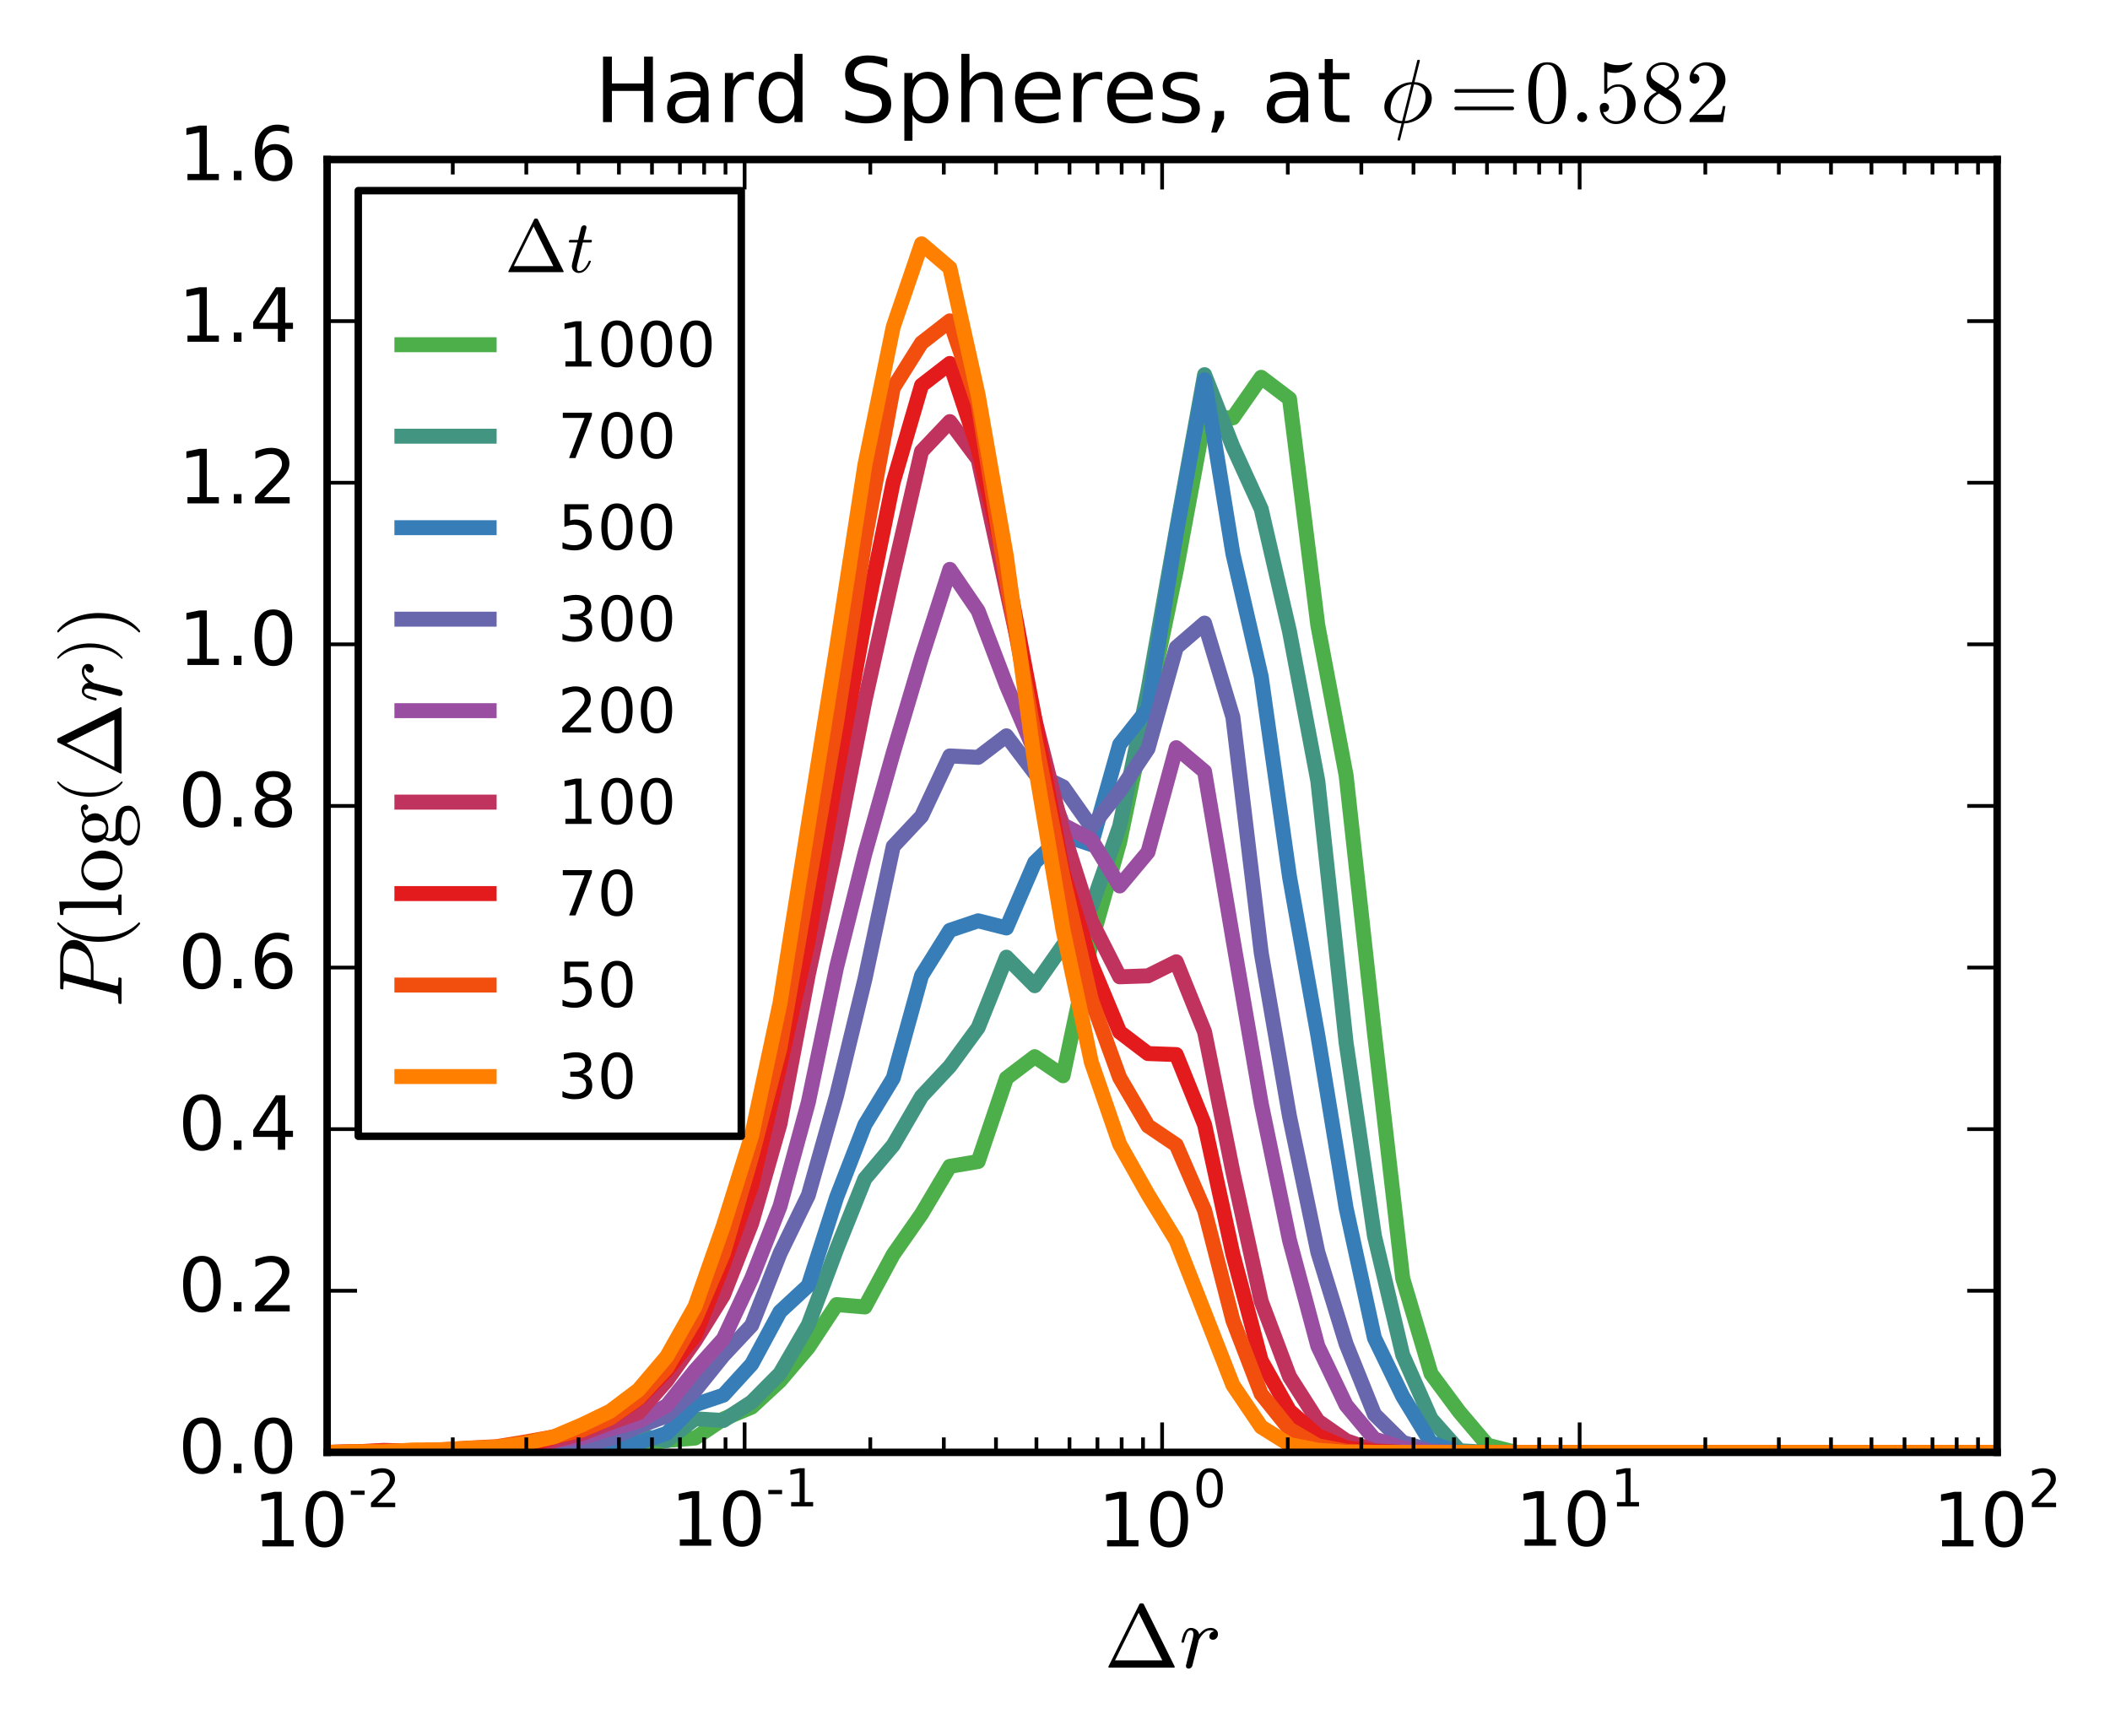 <?xml version="1.0" encoding="utf-8" standalone="no"?>
<!DOCTYPE svg PUBLIC "-//W3C//DTD SVG 1.1//EN"
  "http://www.w3.org/Graphics/SVG/1.1/DTD/svg11.dtd">
<!-- Created with matplotlib (http://matplotlib.org/) -->
<svg height="232pt" version="1.1" viewBox="0 0 282 232" width="282pt" xmlns="http://www.w3.org/2000/svg" xmlns:xlink="http://www.w3.org/1999/xlink">
 <defs>
  <style type="text/css">
*{stroke-linecap:butt;stroke-linejoin:round;stroke-miterlimit:100000;}
  </style>
 </defs>
 <g id="figure_1">
  <g id="patch_1">
   <path d="M 0 232.634 
L 282.717 232.634 
L 282.717 0 
L 0 0 
z
" style="fill:#ffffff;"/>
  </g>
  <g id="axes_1">
   <g id="patch_2">
    <path d="M 43.717 194.12 
L 266.917 194.12 
L 266.917 21.32 
L 43.717 21.32 
z
" style="fill:#ffffff;"/>
   </g>
   <g id="line2d_1">
    <path clip-path="url(#p8a5aa2b14d)" d="M 43.717 194.12 
L 47.5 194.12 
L 51.283 194.12 
L 55.066 194.12 
L 58.849 194.12 
L 62.632 194.12 
L 66.415 194.12 
L 70.198 194.12 
L 73.981 194.12 
L 77.764 194.12 
L 81.547 193.164 
L 85.33 193.164 
L 89.113 192.527 
L 92.897 192.208 
L 96.68 189.66 
L 100.463 188.067 
L 104.246 184.562 
L 108.029 180.102 
L 111.812 174.367 
L 115.595 174.685 
L 119.378 167.676 
L 123.161 162.26 
L 126.944 155.888 
L 130.727 155.251 
L 134.51 144.1 
L 138.293 141.232 
L 142.076 143.781 
L 145.859 125.94 
L 149.642 112.558 
L 153.425 94.398 
L 157.208 76.238 
L 160.991 55.848 
L 164.775 55.848 
L 168.558 50.431 
L 172.341 53.299 
L 176.124 83.566 
L 179.907 103.638 
L 183.69 138.046 
L 187.473 170.862 
L 191.256 183.606 
L 195.039 188.704 
L 198.822 193.164 
L 202.605 194.12 
L 206.388 194.12 
L 210.171 194.12 
L 213.954 194.12 
L 217.737 194.12 
L 221.52 194.12 
L 225.303 194.12 
L 229.086 194.12 
L 232.869 194.12 
L 236.652 194.12 
L 240.436 194.12 
L 244.219 194.12 
L 248.002 194.12 
L 251.785 194.12 
L 255.568 194.12 
L 259.351 194.12 
L 263.134 194.12 
L 266.917 194.12 
L 266.917 194.12 
" style="fill:none;stroke:#4daf4a;stroke-linecap:square;stroke-width:2.0;"/>
   </g>
   <g id="line2d_2">
    <path clip-path="url(#p8a5aa2b14d)" d="M 43.717 194.12 
L 47.5 194.12 
L 51.283 194.12 
L 55.066 194.12 
L 58.849 194.12 
L 62.632 193.896 
L 66.415 194.12 
L 70.198 193.896 
L 73.981 193.671 
L 77.764 193.671 
L 81.547 193.447 
L 85.33 191.876 
L 89.113 192.549 
L 92.897 189.633 
L 96.68 189.857 
L 100.463 187.389 
L 104.246 183.575 
L 108.029 177.068 
L 111.812 166.972 
L 115.595 157.548 
L 119.378 153.061 
L 123.161 146.554 
L 126.944 142.516 
L 130.727 137.355 
L 134.51 127.932 
L 138.293 131.746 
L 142.076 126.361 
L 145.859 121.201 
L 149.642 110.431 
L 153.425 92.258 
L 157.208 70.943 
L 160.991 50.077 
L 164.775 59.725 
L 168.558 68.026 
L 172.341 84.405 
L 176.124 104.374 
L 179.907 139.375 
L 183.69 165.177 
L 187.473 181.107 
L 191.256 189.633 
L 195.039 193.896 
L 198.822 194.12 
L 202.605 194.12 
L 206.388 194.12 
L 210.171 194.12 
L 213.954 194.12 
L 217.737 194.12 
L 221.52 194.12 
L 225.303 194.12 
L 229.086 194.12 
L 232.869 194.12 
L 236.652 194.12 
L 240.436 194.12 
L 244.219 194.12 
L 248.002 194.12 
L 251.785 194.12 
L 255.568 194.12 
L 259.351 194.12 
L 263.134 194.12 
L 266.917 194.12 
L 266.917 194.12 
" style="fill:none;stroke:#429681;stroke-linecap:square;stroke-width:2.0;"/>
   </g>
   <g id="line2d_3">
    <path clip-path="url(#p8a5aa2b14d)" d="M 43.717 194.12 
L 47.5 194.12 
L 51.283 194.12 
L 55.066 194.12 
L 58.849 194.12 
L 62.632 193.801 
L 66.415 193.801 
L 70.198 194.12 
L 73.981 193.005 
L 77.764 193.323 
L 81.547 193.005 
L 85.33 192.846 
L 89.113 191.571 
L 92.897 187.748 
L 96.68 186.474 
L 100.463 182.332 
L 104.246 175.323 
L 108.029 171.818 
L 111.812 160.03 
L 115.595 150.312 
L 119.378 144.1 
L 123.161 130.4 
L 126.944 124.347 
L 130.727 123.072 
L 134.51 124.028 
L 138.293 115.266 
L 142.076 111.603 
L 145.859 112.877 
L 149.642 99.496 
L 153.425 94.717 
L 157.208 71.3 
L 160.991 50.75 
L 164.775 74.008 
L 168.558 90.416 
L 172.341 117.178 
L 176.124 138.365 
L 179.907 161.464 
L 183.69 178.827 
L 187.473 186.633 
L 191.256 192.846 
L 195.039 194.12 
L 198.822 194.12 
L 202.605 194.12 
L 206.388 194.12 
L 210.171 194.12 
L 213.954 194.12 
L 217.737 194.12 
L 221.52 194.12 
L 225.303 194.12 
L 229.086 194.12 
L 232.869 194.12 
L 236.652 194.12 
L 240.436 194.12 
L 244.219 194.12 
L 248.002 194.12 
L 251.785 194.12 
L 255.568 194.12 
L 259.351 194.12 
L 263.134 194.12 
L 266.917 194.12 
L 266.917 194.12 
" style="fill:none;stroke:#377eb8;stroke-linecap:square;stroke-width:2.0;"/>
   </g>
   <g id="line2d_4">
    <path clip-path="url(#p8a5aa2b14d)" d="M 43.717 194.12 
L 47.5 194.12 
L 51.283 194.024 
L 55.066 194.12 
L 58.849 193.832 
L 62.632 193.928 
L 66.415 193.928 
L 70.198 193.544 
L 73.981 193.352 
L 77.764 193.256 
L 81.547 192.297 
L 85.33 190.665 
L 89.113 189.226 
L 92.897 185.867 
L 96.68 181.165 
L 100.463 177.134 
L 104.246 167.538 
L 108.029 159.765 
L 111.812 146.426 
L 115.595 130.88 
L 119.378 113.127 
L 123.161 109.096 
L 126.944 101.035 
L 130.727 101.227 
L 134.51 98.348 
L 138.293 103.338 
L 142.076 105.162 
L 145.859 110.535 
L 149.642 105.737 
L 153.425 100.075 
L 157.208 86.545 
L 160.991 83.282 
L 164.775 95.853 
L 168.558 127.329 
L 172.341 149.209 
L 176.124 167.346 
L 179.907 179.629 
L 183.69 189.034 
L 187.473 192.777 
L 191.256 193.928 
L 195.039 194.12 
L 198.822 194.12 
L 202.605 194.12 
L 206.388 194.12 
L 210.171 194.12 
L 213.954 194.12 
L 217.737 194.12 
L 221.52 194.12 
L 225.303 194.12 
L 229.086 194.12 
L 232.869 194.12 
L 236.652 194.12 
L 240.436 194.12 
L 244.219 194.12 
L 248.002 194.12 
L 251.785 194.12 
L 255.568 194.12 
L 259.351 194.12 
L 263.134 194.12 
L 266.917 194.12 
L 266.917 194.12 
" style="fill:none;stroke:#6866ad;stroke-linecap:square;stroke-width:2.0;"/>
   </g>
   <g id="line2d_5">
    <path clip-path="url(#p8a5aa2b14d)" d="M 43.717 194.12 
L 47.5 194.12 
L 51.283 193.993 
L 55.066 193.993 
L 58.849 193.929 
L 62.632 193.738 
L 66.415 193.61 
L 70.198 193.355 
L 73.981 192.527 
L 77.764 192.145 
L 81.547 190.997 
L 85.33 189.978 
L 89.113 187.875 
L 92.897 183.159 
L 96.68 178.953 
L 100.463 170.86 
L 104.246 161.238 
L 108.029 147.346 
L 111.812 129.248 
L 115.595 114.081 
L 119.378 100.635 
L 123.161 87.89 
L 126.944 76.101 
L 130.727 81.645 
L 134.51 91.586 
L 138.293 100.444 
L 142.076 110.258 
L 145.859 112.233 
L 149.642 118.415 
L 153.425 113.89 
L 157.208 99.934 
L 160.991 103.121 
L 164.775 125.488 
L 168.558 147.473 
L 172.341 165.762 
L 176.124 179.909 
L 179.907 187.811 
L 183.69 192.336 
L 187.473 193.546 
L 191.256 194.056 
L 195.039 194.12 
L 198.822 194.12 
L 202.605 194.12 
L 206.388 194.12 
L 210.171 194.12 
L 213.954 194.12 
L 217.737 194.12 
L 221.52 194.12 
L 225.303 194.12 
L 229.086 194.12 
L 232.869 194.12 
L 236.652 194.12 
L 240.436 194.12 
L 244.219 194.12 
L 248.002 194.12 
L 251.785 194.12 
L 255.568 194.12 
L 259.351 194.12 
L 263.134 194.12 
L 266.917 194.12 
L 266.917 194.12 
" style="fill:none;stroke:#994ea2;stroke-linecap:square;stroke-width:2.0;"/>
   </g>
   <g id="line2d_6">
    <path clip-path="url(#p8a5aa2b14d)" d="M 43.717 194.12 
L 47.5 194.024 
L 51.283 194.056 
L 55.066 193.993 
L 58.849 193.833 
L 62.632 193.642 
L 66.415 193.515 
L 70.198 193.419 
L 73.981 192.591 
L 77.764 191.603 
L 81.547 190.169 
L 85.33 188.831 
L 89.113 184.53 
L 92.897 179.209 
L 96.68 173.123 
L 100.463 163.501 
L 104.246 150.215 
L 108.029 130.27 
L 111.812 112.81 
L 115.595 93.661 
L 119.378 76.711 
L 123.161 60.335 
L 126.944 56.352 
L 130.727 61.418 
L 134.51 78.814 
L 138.293 96.115 
L 142.076 111.217 
L 145.859 123.101 
L 149.642 130.557 
L 153.425 130.429 
L 157.208 128.549 
L 160.991 137.917 
L 164.775 156.651 
L 168.558 173.92 
L 172.341 183.988 
L 176.124 189.914 
L 179.907 192.559 
L 183.69 193.897 
L 187.473 194.12 
L 191.256 194.12 
L 195.039 194.12 
L 198.822 194.12 
L 202.605 194.12 
L 206.388 194.12 
L 210.171 194.12 
L 213.954 194.12 
L 217.737 194.12 
L 221.52 194.12 
L 225.303 194.12 
L 229.086 194.12 
L 232.869 194.12 
L 236.652 194.12 
L 240.436 194.12 
L 244.219 194.12 
L 248.002 194.12 
L 251.785 194.12 
L 255.568 194.12 
L 259.351 194.12 
L 263.134 194.12 
L 266.917 194.12 
L 266.917 194.12 
" style="fill:none;stroke:#bf335e;stroke-linecap:square;stroke-width:2.0;"/>
   </g>
   <g id="line2d_7">
    <path clip-path="url(#p8a5aa2b14d)" d="M 43.717 194.12 
L 47.5 194.053 
L 51.283 193.852 
L 55.066 193.964 
L 58.849 193.83 
L 62.632 193.696 
L 66.415 193.585 
L 70.198 193.406 
L 73.981 192.09 
L 77.764 191.152 
L 81.547 189.546 
L 85.33 187.002 
L 89.113 183.187 
L 92.897 178.524 
L 96.68 169.041 
L 100.463 158.421 
L 104.246 142.378 
L 108.029 125.689 
L 111.812 103.533 
L 115.595 82.961 
L 119.378 64.442 
L 123.161 51.501 
L 126.944 48.578 
L 130.727 59.979 
L 134.51 76.044 
L 138.293 96.058 
L 142.076 116.585 
L 145.859 128.857 
L 149.642 137.938 
L 153.425 140.816 
L 157.208 140.95 
L 160.991 150.321 
L 164.775 167.635 
L 168.558 181.848 
L 172.341 188.564 
L 176.124 191.889 
L 179.907 193.518 
L 183.69 194.008 
L 187.473 194.12 
L 191.256 194.12 
L 195.039 194.12 
L 198.822 194.12 
L 202.605 194.12 
L 206.388 194.12 
L 210.171 194.12 
L 213.954 194.12 
L 217.737 194.12 
L 221.52 194.12 
L 225.303 194.12 
L 229.086 194.12 
L 232.869 194.12 
L 236.652 194.12 
L 240.436 194.12 
L 244.219 194.12 
L 248.002 194.12 
L 251.785 194.12 
L 255.568 194.12 
L 259.351 194.12 
L 263.134 194.12 
L 266.917 194.12 
L 266.917 194.12 
" style="fill:none;stroke:#e41b1c;stroke-linecap:square;stroke-width:2.0;"/>
   </g>
   <g id="line2d_8">
    <path clip-path="url(#p8a5aa2b14d)" d="M 43.717 194.12 
L 47.5 194.088 
L 51.283 193.929 
L 55.066 193.929 
L 58.849 193.801 
L 62.632 193.546 
L 66.415 193.355 
L 70.198 192.734 
L 73.981 192.049 
L 77.764 191.141 
L 81.547 189.548 
L 85.33 186.887 
L 89.113 182.825 
L 92.897 176.373 
L 96.68 167.531 
L 100.463 154.563 
L 104.246 140.034 
L 108.029 118.368 
L 111.812 96.526 
L 115.595 72.231 
L 119.378 51.855 
L 123.161 45.833 
L 126.944 42.886 
L 130.727 53.99 
L 134.51 77.568 
L 138.293 98.501 
L 142.076 117.284 
L 145.859 133.63 
L 149.642 144.033 
L 153.425 150.485 
L 157.208 153.034 
L 160.991 161.764 
L 164.775 176.484 
L 168.558 186.314 
L 172.341 191.013 
L 176.124 193.244 
L 179.907 193.961 
L 183.69 194.104 
L 187.473 194.12 
L 191.256 194.12 
L 195.039 194.12 
L 198.822 194.12 
L 202.605 194.12 
L 206.388 194.12 
L 210.171 194.12 
L 213.954 194.12 
L 217.737 194.12 
L 221.52 194.12 
L 225.303 194.12 
L 229.086 194.12 
L 232.869 194.12 
L 236.652 194.12 
L 240.436 194.12 
L 244.219 194.12 
L 248.002 194.12 
L 251.785 194.12 
L 255.568 194.12 
L 259.351 194.12 
L 263.134 194.12 
L 266.917 194.12 
L 266.917 194.12 
" style="fill:none;stroke:#f24e0e;stroke-linecap:square;stroke-width:2.0;"/>
   </g>
   <g id="line2d_9">
    <path clip-path="url(#p8a5aa2b14d)" d="M 43.717 194.12 
L 47.5 194.024 
L 51.283 194.053 
L 55.066 193.804 
L 58.849 193.766 
L 62.632 193.565 
L 66.415 193.412 
L 70.198 192.915 
L 73.981 192.054 
L 77.764 190.448 
L 81.547 188.622 
L 85.33 185.772 
L 89.113 181.316 
L 92.897 174.603 
L 96.68 163.845 
L 100.463 151.768 
L 104.246 134.077 
L 108.029 110.209 
L 111.812 86.609 
L 115.595 62.129 
L 119.378 43.692 
L 123.161 32.59 
L 126.944 35.813 
L 130.727 52.796 
L 134.51 74.407 
L 138.293 101.995 
L 142.076 124.314 
L 145.859 141.976 
L 149.642 152.934 
L 153.425 159.647 
L 157.208 165.834 
L 160.991 175.473 
L 164.775 185.131 
L 168.558 190.716 
L 172.341 193.078 
L 176.124 193.824 
L 179.907 194.11 
L 183.69 194.12 
L 187.473 194.12 
L 191.256 194.12 
L 195.039 194.12 
L 198.822 194.12 
L 202.605 194.12 
L 206.388 194.12 
L 210.171 194.12 
L 213.954 194.12 
L 217.737 194.12 
L 221.52 194.12 
L 225.303 194.12 
L 229.086 194.12 
L 232.869 194.12 
L 236.652 194.12 
L 240.436 194.12 
L 244.219 194.12 
L 248.002 194.12 
L 251.785 194.12 
L 255.568 194.12 
L 259.351 194.12 
L 263.134 194.12 
L 266.917 194.12 
L 266.917 194.12 
" style="fill:none;stroke:#ff7f00;stroke-linecap:square;stroke-width:2.0;"/>
   </g>
   <g id="patch_3">
    <path d="M 266.917 194.12 
L 266.917 21.32 
" style="fill:none;stroke:#000000;stroke-linecap:square;stroke-linejoin:miter;"/>
   </g>
   <g id="patch_4">
    <path d="M 43.717 194.12 
L 43.717 21.32 
" style="fill:none;stroke:#000000;stroke-linecap:square;stroke-linejoin:miter;"/>
   </g>
   <g id="patch_5">
    <path d="M 43.717 21.32 
L 266.917 21.32 
" style="fill:none;stroke:#000000;stroke-linecap:square;stroke-linejoin:miter;"/>
   </g>
   <g id="patch_6">
    <path d="M 43.717 194.12 
L 266.917 194.12 
" style="fill:none;stroke:#000000;stroke-linecap:square;stroke-linejoin:miter;"/>
   </g>
   <g id="matplotlib.axis_1">
    <g id="xtick_1">
     <g id="line2d_10">
      <defs>
       <path d="M 0 0 
L 0 -4 
" id="m842d736053" style="stroke:#000000;stroke-width:0.5;"/>
      </defs>
      <g>
       <use style="stroke:#000000;stroke-width:0.5;" x="43.717" xlink:href="#m842d736053" y="194.12"/>
      </g>
     </g>
     <g id="line2d_11">
      <defs>
       <path d="M 0 0 
L 0 4 
" id="m4198591017" style="stroke:#000000;stroke-width:0.5;"/>
      </defs>
      <g>
       <use style="stroke:#000000;stroke-width:0.5;" x="43.717" xlink:href="#m4198591017" y="21.32"/>
      </g>
     </g>
     <g id="text_1">
      <!-- $\mathdefault{10^{-2}}$ -->
      <defs>
       <path d="M 4.891 31.391 
L 31.203 31.391 
L 31.203 23.391 
L 4.891 23.391 
z
" id="BitstreamVeraSans-Roman-2d"/>
       <path d="M 19.188 8.297 
L 53.609 8.297 
L 53.609 0 
L 7.328 0 
L 7.328 8.297 
Q 12.938 14.109 22.625 23.891 
Q 32.328 33.688 34.812 36.531 
Q 39.547 41.844 41.422 45.531 
Q 43.312 49.219 43.312 52.781 
Q 43.312 58.594 39.234 62.25 
Q 35.156 65.922 28.609 65.922 
Q 23.969 65.922 18.812 64.312 
Q 13.672 62.703 7.812 59.422 
L 7.812 69.391 
Q 13.766 71.781 18.938 73 
Q 24.125 74.219 28.422 74.219 
Q 39.75 74.219 46.484 68.547 
Q 53.219 62.891 53.219 53.422 
Q 53.219 48.922 51.531 44.891 
Q 49.859 40.875 45.406 35.406 
Q 44.188 33.984 37.641 27.219 
Q 31.109 20.453 19.188 8.297 
" id="BitstreamVeraSans-Roman-32"/>
       <path d="M 31.781 66.406 
Q 24.172 66.406 20.328 58.906 
Q 16.5 51.422 16.5 36.375 
Q 16.5 21.391 20.328 13.891 
Q 24.172 6.391 31.781 6.391 
Q 39.453 6.391 43.281 13.891 
Q 47.125 21.391 47.125 36.375 
Q 47.125 51.422 43.281 58.906 
Q 39.453 66.406 31.781 66.406 
M 31.781 74.219 
Q 44.047 74.219 50.516 64.516 
Q 56.984 54.828 56.984 36.375 
Q 56.984 17.969 50.516 8.266 
Q 44.047 -1.422 31.781 -1.422 
Q 19.531 -1.422 13.062 8.266 
Q 6.594 17.969 6.594 36.375 
Q 6.594 54.828 13.062 64.516 
Q 19.531 74.219 31.781 74.219 
" id="BitstreamVeraSans-Roman-30"/>
       <path d="M 12.406 8.297 
L 28.516 8.297 
L 28.516 63.922 
L 10.984 60.406 
L 10.984 69.391 
L 28.422 72.906 
L 38.281 72.906 
L 38.281 8.297 
L 54.391 8.297 
L 54.391 0 
L 12.406 0 
z
" id="BitstreamVeraSans-Roman-31"/>
      </defs>
      <g transform="translate(33.817 206.74)scale(0.1 -0.1)">
       <use transform="translate(0.0 0.547)" xlink:href="#BitstreamVeraSans-Roman-31"/>
       <use transform="translate(63.623 0.547)" xlink:href="#BitstreamVeraSans-Roman-30"/>
       <use transform="translate(127.246 53.047)scale(0.7)" xlink:href="#BitstreamVeraSans-Roman-2d"/>
       <use transform="translate(152.505 53.047)scale(0.7)" xlink:href="#BitstreamVeraSans-Roman-32"/>
      </g>
     </g>
    </g>
    <g id="xtick_2">
     <g id="line2d_12">
      <g>
       <use style="stroke:#000000;stroke-width:0.5;" x="99.517" xlink:href="#m842d736053" y="194.12"/>
      </g>
     </g>
     <g id="line2d_13">
      <g>
       <use style="stroke:#000000;stroke-width:0.5;" x="99.517" xlink:href="#m4198591017" y="21.32"/>
      </g>
     </g>
     <g id="text_2">
      <!-- $\mathdefault{10^{-1}}$ -->
      <g transform="translate(89.617 206.64)scale(0.1 -0.1)">
       <use transform="translate(0.0 0.466)" xlink:href="#BitstreamVeraSans-Roman-31"/>
       <use transform="translate(63.623 0.466)" xlink:href="#BitstreamVeraSans-Roman-30"/>
       <use transform="translate(127.246 52.966)scale(0.7)" xlink:href="#BitstreamVeraSans-Roman-2d"/>
       <use transform="translate(152.505 52.966)scale(0.7)" xlink:href="#BitstreamVeraSans-Roman-31"/>
      </g>
     </g>
    </g>
    <g id="xtick_3">
     <g id="line2d_14">
      <g>
       <use style="stroke:#000000;stroke-width:0.5;" x="155.317" xlink:href="#m842d736053" y="194.12"/>
      </g>
     </g>
     <g id="line2d_15">
      <g>
       <use style="stroke:#000000;stroke-width:0.5;" x="155.317" xlink:href="#m4198591017" y="21.32"/>
      </g>
     </g>
     <g id="text_3">
      <!-- $\mathdefault{10^{0}}$ -->
      <g transform="translate(146.717 206.74)scale(0.1 -0.1)">
       <use transform="translate(0.0 0.547)" xlink:href="#BitstreamVeraSans-Roman-31"/>
       <use transform="translate(63.623 0.547)" xlink:href="#BitstreamVeraSans-Roman-30"/>
       <use transform="translate(127.246 53.047)scale(0.7)" xlink:href="#BitstreamVeraSans-Roman-30"/>
      </g>
     </g>
    </g>
    <g id="xtick_4">
     <g id="line2d_16">
      <g>
       <use style="stroke:#000000;stroke-width:0.5;" x="211.117" xlink:href="#m842d736053" y="194.12"/>
      </g>
     </g>
     <g id="line2d_17">
      <g>
       <use style="stroke:#000000;stroke-width:0.5;" x="211.117" xlink:href="#m4198591017" y="21.32"/>
      </g>
     </g>
     <g id="text_4">
      <!-- $\mathdefault{10^{1}}$ -->
      <g transform="translate(202.517 206.64)scale(0.1 -0.1)">
       <use transform="translate(0.0 0.466)" xlink:href="#BitstreamVeraSans-Roman-31"/>
       <use transform="translate(63.623 0.466)" xlink:href="#BitstreamVeraSans-Roman-30"/>
       <use transform="translate(127.246 52.966)scale(0.7)" xlink:href="#BitstreamVeraSans-Roman-31"/>
      </g>
     </g>
    </g>
    <g id="xtick_5">
     <g id="line2d_18">
      <g>
       <use style="stroke:#000000;stroke-width:0.5;" x="266.917" xlink:href="#m842d736053" y="194.12"/>
      </g>
     </g>
     <g id="line2d_19">
      <g>
       <use style="stroke:#000000;stroke-width:0.5;" x="266.917" xlink:href="#m4198591017" y="21.32"/>
      </g>
     </g>
     <g id="text_5">
      <!-- $\mathdefault{10^{2}}$ -->
      <g transform="translate(258.317 206.74)scale(0.1 -0.1)">
       <use transform="translate(0.0 0.547)" xlink:href="#BitstreamVeraSans-Roman-31"/>
       <use transform="translate(63.623 0.547)" xlink:href="#BitstreamVeraSans-Roman-30"/>
       <use transform="translate(127.246 53.047)scale(0.7)" xlink:href="#BitstreamVeraSans-Roman-32"/>
      </g>
     </g>
    </g>
    <g id="xtick_6">
     <g id="line2d_20">
      <defs>
       <path d="M 0 0 
L 0 -2 
" id="md176487326" style="stroke:#000000;stroke-width:0.5;"/>
      </defs>
      <g>
       <use style="stroke:#000000;stroke-width:0.5;" x="60.514" xlink:href="#md176487326" y="194.12"/>
      </g>
     </g>
     <g id="line2d_21">
      <defs>
       <path d="M 0 0 
L 0 2 
" id="m376c17366d" style="stroke:#000000;stroke-width:0.5;"/>
      </defs>
      <g>
       <use style="stroke:#000000;stroke-width:0.5;" x="60.514" xlink:href="#m376c17366d" y="21.32"/>
      </g>
     </g>
    </g>
    <g id="xtick_7">
     <g id="line2d_22">
      <g>
       <use style="stroke:#000000;stroke-width:0.5;" x="70.34" xlink:href="#md176487326" y="194.12"/>
      </g>
     </g>
     <g id="line2d_23">
      <g>
       <use style="stroke:#000000;stroke-width:0.5;" x="70.34" xlink:href="#m376c17366d" y="21.32"/>
      </g>
     </g>
    </g>
    <g id="xtick_8">
     <g id="line2d_24">
      <g>
       <use style="stroke:#000000;stroke-width:0.5;" x="77.312" xlink:href="#md176487326" y="194.12"/>
      </g>
     </g>
     <g id="line2d_25">
      <g>
       <use style="stroke:#000000;stroke-width:0.5;" x="77.312" xlink:href="#m376c17366d" y="21.32"/>
      </g>
     </g>
    </g>
    <g id="xtick_9">
     <g id="line2d_26">
      <g>
       <use style="stroke:#000000;stroke-width:0.5;" x="82.719" xlink:href="#md176487326" y="194.12"/>
      </g>
     </g>
     <g id="line2d_27">
      <g>
       <use style="stroke:#000000;stroke-width:0.5;" x="82.719" xlink:href="#m376c17366d" y="21.32"/>
      </g>
     </g>
    </g>
    <g id="xtick_10">
     <g id="line2d_28">
      <g>
       <use style="stroke:#000000;stroke-width:0.5;" x="87.138" xlink:href="#md176487326" y="194.12"/>
      </g>
     </g>
     <g id="line2d_29">
      <g>
       <use style="stroke:#000000;stroke-width:0.5;" x="87.138" xlink:href="#m376c17366d" y="21.32"/>
      </g>
     </g>
    </g>
    <g id="xtick_11">
     <g id="line2d_30">
      <g>
       <use style="stroke:#000000;stroke-width:0.5;" x="90.873" xlink:href="#md176487326" y="194.12"/>
      </g>
     </g>
     <g id="line2d_31">
      <g>
       <use style="stroke:#000000;stroke-width:0.5;" x="90.873" xlink:href="#m376c17366d" y="21.32"/>
      </g>
     </g>
    </g>
    <g id="xtick_12">
     <g id="line2d_32">
      <g>
       <use style="stroke:#000000;stroke-width:0.5;" x="94.109" xlink:href="#md176487326" y="194.12"/>
      </g>
     </g>
     <g id="line2d_33">
      <g>
       <use style="stroke:#000000;stroke-width:0.5;" x="94.109" xlink:href="#m376c17366d" y="21.32"/>
      </g>
     </g>
    </g>
    <g id="xtick_13">
     <g id="line2d_34">
      <g>
       <use style="stroke:#000000;stroke-width:0.5;" x="96.964" xlink:href="#md176487326" y="194.12"/>
      </g>
     </g>
     <g id="line2d_35">
      <g>
       <use style="stroke:#000000;stroke-width:0.5;" x="96.964" xlink:href="#m376c17366d" y="21.32"/>
      </g>
     </g>
    </g>
    <g id="xtick_14">
     <g id="line2d_36">
      <g>
       <use style="stroke:#000000;stroke-width:0.5;" x="116.314" xlink:href="#md176487326" y="194.12"/>
      </g>
     </g>
     <g id="line2d_37">
      <g>
       <use style="stroke:#000000;stroke-width:0.5;" x="116.314" xlink:href="#m376c17366d" y="21.32"/>
      </g>
     </g>
    </g>
    <g id="xtick_15">
     <g id="line2d_38">
      <g>
       <use style="stroke:#000000;stroke-width:0.5;" x="126.14" xlink:href="#md176487326" y="194.12"/>
      </g>
     </g>
     <g id="line2d_39">
      <g>
       <use style="stroke:#000000;stroke-width:0.5;" x="126.14" xlink:href="#m376c17366d" y="21.32"/>
      </g>
     </g>
    </g>
    <g id="xtick_16">
     <g id="line2d_40">
      <g>
       <use style="stroke:#000000;stroke-width:0.5;" x="133.112" xlink:href="#md176487326" y="194.12"/>
      </g>
     </g>
     <g id="line2d_41">
      <g>
       <use style="stroke:#000000;stroke-width:0.5;" x="133.112" xlink:href="#m376c17366d" y="21.32"/>
      </g>
     </g>
    </g>
    <g id="xtick_17">
     <g id="line2d_42">
      <g>
       <use style="stroke:#000000;stroke-width:0.5;" x="138.519" xlink:href="#md176487326" y="194.12"/>
      </g>
     </g>
     <g id="line2d_43">
      <g>
       <use style="stroke:#000000;stroke-width:0.5;" x="138.519" xlink:href="#m376c17366d" y="21.32"/>
      </g>
     </g>
    </g>
    <g id="xtick_18">
     <g id="line2d_44">
      <g>
       <use style="stroke:#000000;stroke-width:0.5;" x="142.938" xlink:href="#md176487326" y="194.12"/>
      </g>
     </g>
     <g id="line2d_45">
      <g>
       <use style="stroke:#000000;stroke-width:0.5;" x="142.938" xlink:href="#m376c17366d" y="21.32"/>
      </g>
     </g>
    </g>
    <g id="xtick_19">
     <g id="line2d_46">
      <g>
       <use style="stroke:#000000;stroke-width:0.5;" x="146.673" xlink:href="#md176487326" y="194.12"/>
      </g>
     </g>
     <g id="line2d_47">
      <g>
       <use style="stroke:#000000;stroke-width:0.5;" x="146.673" xlink:href="#m376c17366d" y="21.32"/>
      </g>
     </g>
    </g>
    <g id="xtick_20">
     <g id="line2d_48">
      <g>
       <use style="stroke:#000000;stroke-width:0.5;" x="149.909" xlink:href="#md176487326" y="194.12"/>
      </g>
     </g>
     <g id="line2d_49">
      <g>
       <use style="stroke:#000000;stroke-width:0.5;" x="149.909" xlink:href="#m376c17366d" y="21.32"/>
      </g>
     </g>
    </g>
    <g id="xtick_21">
     <g id="line2d_50">
      <g>
       <use style="stroke:#000000;stroke-width:0.5;" x="152.764" xlink:href="#md176487326" y="194.12"/>
      </g>
     </g>
     <g id="line2d_51">
      <g>
       <use style="stroke:#000000;stroke-width:0.5;" x="152.764" xlink:href="#m376c17366d" y="21.32"/>
      </g>
     </g>
    </g>
    <g id="xtick_22">
     <g id="line2d_52">
      <g>
       <use style="stroke:#000000;stroke-width:0.5;" x="172.114" xlink:href="#md176487326" y="194.12"/>
      </g>
     </g>
     <g id="line2d_53">
      <g>
       <use style="stroke:#000000;stroke-width:0.5;" x="172.114" xlink:href="#m376c17366d" y="21.32"/>
      </g>
     </g>
    </g>
    <g id="xtick_23">
     <g id="line2d_54">
      <g>
       <use style="stroke:#000000;stroke-width:0.5;" x="181.94" xlink:href="#md176487326" y="194.12"/>
      </g>
     </g>
     <g id="line2d_55">
      <g>
       <use style="stroke:#000000;stroke-width:0.5;" x="181.94" xlink:href="#m376c17366d" y="21.32"/>
      </g>
     </g>
    </g>
    <g id="xtick_24">
     <g id="line2d_56">
      <g>
       <use style="stroke:#000000;stroke-width:0.5;" x="188.912" xlink:href="#md176487326" y="194.12"/>
      </g>
     </g>
     <g id="line2d_57">
      <g>
       <use style="stroke:#000000;stroke-width:0.5;" x="188.912" xlink:href="#m376c17366d" y="21.32"/>
      </g>
     </g>
    </g>
    <g id="xtick_25">
     <g id="line2d_58">
      <g>
       <use style="stroke:#000000;stroke-width:0.5;" x="194.319" xlink:href="#md176487326" y="194.12"/>
      </g>
     </g>
     <g id="line2d_59">
      <g>
       <use style="stroke:#000000;stroke-width:0.5;" x="194.319" xlink:href="#m376c17366d" y="21.32"/>
      </g>
     </g>
    </g>
    <g id="xtick_26">
     <g id="line2d_60">
      <g>
       <use style="stroke:#000000;stroke-width:0.5;" x="198.738" xlink:href="#md176487326" y="194.12"/>
      </g>
     </g>
     <g id="line2d_61">
      <g>
       <use style="stroke:#000000;stroke-width:0.5;" x="198.738" xlink:href="#m376c17366d" y="21.32"/>
      </g>
     </g>
    </g>
    <g id="xtick_27">
     <g id="line2d_62">
      <g>
       <use style="stroke:#000000;stroke-width:0.5;" x="202.473" xlink:href="#md176487326" y="194.12"/>
      </g>
     </g>
     <g id="line2d_63">
      <g>
       <use style="stroke:#000000;stroke-width:0.5;" x="202.473" xlink:href="#m376c17366d" y="21.32"/>
      </g>
     </g>
    </g>
    <g id="xtick_28">
     <g id="line2d_64">
      <g>
       <use style="stroke:#000000;stroke-width:0.5;" x="205.709" xlink:href="#md176487326" y="194.12"/>
      </g>
     </g>
     <g id="line2d_65">
      <g>
       <use style="stroke:#000000;stroke-width:0.5;" x="205.709" xlink:href="#m376c17366d" y="21.32"/>
      </g>
     </g>
    </g>
    <g id="xtick_29">
     <g id="line2d_66">
      <g>
       <use style="stroke:#000000;stroke-width:0.5;" x="208.564" xlink:href="#md176487326" y="194.12"/>
      </g>
     </g>
     <g id="line2d_67">
      <g>
       <use style="stroke:#000000;stroke-width:0.5;" x="208.564" xlink:href="#m376c17366d" y="21.32"/>
      </g>
     </g>
    </g>
    <g id="xtick_30">
     <g id="line2d_68">
      <g>
       <use style="stroke:#000000;stroke-width:0.5;" x="227.914" xlink:href="#md176487326" y="194.12"/>
      </g>
     </g>
     <g id="line2d_69">
      <g>
       <use style="stroke:#000000;stroke-width:0.5;" x="227.914" xlink:href="#m376c17366d" y="21.32"/>
      </g>
     </g>
    </g>
    <g id="xtick_31">
     <g id="line2d_70">
      <g>
       <use style="stroke:#000000;stroke-width:0.5;" x="237.74" xlink:href="#md176487326" y="194.12"/>
      </g>
     </g>
     <g id="line2d_71">
      <g>
       <use style="stroke:#000000;stroke-width:0.5;" x="237.74" xlink:href="#m376c17366d" y="21.32"/>
      </g>
     </g>
    </g>
    <g id="xtick_32">
     <g id="line2d_72">
      <g>
       <use style="stroke:#000000;stroke-width:0.5;" x="244.712" xlink:href="#md176487326" y="194.12"/>
      </g>
     </g>
     <g id="line2d_73">
      <g>
       <use style="stroke:#000000;stroke-width:0.5;" x="244.712" xlink:href="#m376c17366d" y="21.32"/>
      </g>
     </g>
    </g>
    <g id="xtick_33">
     <g id="line2d_74">
      <g>
       <use style="stroke:#000000;stroke-width:0.5;" x="250.119" xlink:href="#md176487326" y="194.12"/>
      </g>
     </g>
     <g id="line2d_75">
      <g>
       <use style="stroke:#000000;stroke-width:0.5;" x="250.119" xlink:href="#m376c17366d" y="21.32"/>
      </g>
     </g>
    </g>
    <g id="xtick_34">
     <g id="line2d_76">
      <g>
       <use style="stroke:#000000;stroke-width:0.5;" x="254.538" xlink:href="#md176487326" y="194.12"/>
      </g>
     </g>
     <g id="line2d_77">
      <g>
       <use style="stroke:#000000;stroke-width:0.5;" x="254.538" xlink:href="#m376c17366d" y="21.32"/>
      </g>
     </g>
    </g>
    <g id="xtick_35">
     <g id="line2d_78">
      <g>
       <use style="stroke:#000000;stroke-width:0.5;" x="258.273" xlink:href="#md176487326" y="194.12"/>
      </g>
     </g>
     <g id="line2d_79">
      <g>
       <use style="stroke:#000000;stroke-width:0.5;" x="258.273" xlink:href="#m376c17366d" y="21.32"/>
      </g>
     </g>
    </g>
    <g id="xtick_36">
     <g id="line2d_80">
      <g>
       <use style="stroke:#000000;stroke-width:0.5;" x="261.509" xlink:href="#md176487326" y="194.12"/>
      </g>
     </g>
     <g id="line2d_81">
      <g>
       <use style="stroke:#000000;stroke-width:0.5;" x="261.509" xlink:href="#m376c17366d" y="21.32"/>
      </g>
     </g>
    </g>
    <g id="xtick_37">
     <g id="line2d_82">
      <g>
       <use style="stroke:#000000;stroke-width:0.5;" x="264.364" xlink:href="#md176487326" y="194.12"/>
      </g>
     </g>
     <g id="line2d_83">
      <g>
       <use style="stroke:#000000;stroke-width:0.5;" x="264.364" xlink:href="#m376c17366d" y="21.32"/>
      </g>
     </g>
    </g>
    <g id="text_6">
     <!-- $\Delta r$ -->
     <defs>
      <path d="M 5.422 0 
Q 4.594 0 4.594 0.781 
Q 4.641 0.875 4.656 0.922 
Q 4.688 0.984 4.688 1.125 
L 39.109 70.516 
Q 39.547 71.578 40.922 71.578 
L 42.281 71.578 
Q 43.656 71.578 44.094 70.516 
L 78.516 1.125 
Q 78.562 1.031 78.578 0.953 
Q 78.609 0.875 78.609 0.781 
Q 78.609 0 77.781 0 
z
M 12.016 8.016 
L 64.703 8.016 
L 38.375 61.078 
z
" id="Cmr10-a2"/>
      <path d="M 7.719 1.703 
Q 7.719 2.297 7.812 2.594 
L 15.281 32.422 
Q 16.016 35.203 16.016 37.312 
Q 16.016 41.609 13.094 41.609 
Q 9.969 41.609 8.453 37.859 
Q 6.938 34.125 5.516 28.422 
Q 5.516 28.125 5.219 27.953 
Q 4.938 27.781 4.688 27.781 
L 3.516 27.781 
Q 3.172 27.781 2.922 28.141 
Q 2.688 28.516 2.688 28.812 
Q 3.766 33.156 4.766 36.172 
Q 5.766 39.203 7.891 41.688 
Q 10.016 44.188 13.188 44.188 
Q 16.656 44.188 19.266 42.188 
Q 21.875 40.188 22.516 36.922 
Q 25.047 40.234 28.297 42.203 
Q 31.547 44.188 35.406 44.188 
Q 38.578 44.188 40.984 42.328 
Q 43.406 40.484 43.406 37.312 
Q 43.406 34.766 41.812 32.875 
Q 40.234 31 37.594 31 
Q 35.984 31 34.891 32 
Q 33.797 33.016 33.797 34.625 
Q 33.797 36.812 35.406 38.547 
Q 37.016 40.281 39.109 40.281 
Q 37.5 41.609 35.203 41.609 
Q 30.906 41.609 27.734 38.547 
Q 24.562 35.5 22.016 30.812 
L 14.891 2.203 
Q 14.547 0.828 13.344 -0.141 
Q 12.156 -1.125 10.688 -1.125 
Q 9.469 -1.125 8.594 -0.344 
Q 7.719 0.438 7.719 1.703 
" id="Cmmi10-72"/>
     </defs>
     <g transform="translate(147.577 222.938)scale(0.12 -0.12)">
      <use transform="translate(0.0 0.422)" xlink:href="#Cmr10-a2"/>
      <use transform="translate(83.301 0.422)" xlink:href="#Cmmi10-72"/>
     </g>
    </g>
   </g>
   <g id="matplotlib.axis_2">
    <g id="ytick_1">
     <g id="line2d_84">
      <defs>
       <path d="M 0 0 
L 4 0 
" id="me544e47987" style="stroke:#000000;stroke-width:0.5;"/>
      </defs>
      <g>
       <use style="stroke:#000000;stroke-width:0.5;" x="43.717" xlink:href="#me544e47987" y="194.12"/>
      </g>
     </g>
     <g id="line2d_85">
      <defs>
       <path d="M 0 0 
L -4 0 
" id="m08fd978c98" style="stroke:#000000;stroke-width:0.5;"/>
      </defs>
      <g>
       <use style="stroke:#000000;stroke-width:0.5;" x="266.917" xlink:href="#m08fd978c98" y="194.12"/>
      </g>
     </g>
     <g id="text_7">
      <!-- 0.0 -->
      <defs>
       <path d="M 10.688 12.406 
L 21 12.406 
L 21 0 
L 10.688 0 
z
" id="BitstreamVeraSans-Roman-2e"/>
      </defs>
      <g transform="translate(23.814 196.879)scale(0.1 -0.1)">
       <use xlink:href="#BitstreamVeraSans-Roman-30"/>
       <use x="63.623" xlink:href="#BitstreamVeraSans-Roman-2e"/>
       <use x="95.41" xlink:href="#BitstreamVeraSans-Roman-30"/>
      </g>
     </g>
    </g>
    <g id="ytick_2">
     <g id="line2d_86">
      <g>
       <use style="stroke:#000000;stroke-width:0.5;" x="43.717" xlink:href="#me544e47987" y="172.52"/>
      </g>
     </g>
     <g id="line2d_87">
      <g>
       <use style="stroke:#000000;stroke-width:0.5;" x="266.917" xlink:href="#m08fd978c98" y="172.52"/>
      </g>
     </g>
     <g id="text_8">
      <!-- 0.2 -->
      <g transform="translate(23.814 175.279)scale(0.1 -0.1)">
       <use xlink:href="#BitstreamVeraSans-Roman-30"/>
       <use x="63.623" xlink:href="#BitstreamVeraSans-Roman-2e"/>
       <use x="95.41" xlink:href="#BitstreamVeraSans-Roman-32"/>
      </g>
     </g>
    </g>
    <g id="ytick_3">
     <g id="line2d_88">
      <g>
       <use style="stroke:#000000;stroke-width:0.5;" x="43.717" xlink:href="#me544e47987" y="150.92"/>
      </g>
     </g>
     <g id="line2d_89">
      <g>
       <use style="stroke:#000000;stroke-width:0.5;" x="266.917" xlink:href="#m08fd978c98" y="150.92"/>
      </g>
     </g>
     <g id="text_9">
      <!-- 0.4 -->
      <defs>
       <path d="M 37.797 64.312 
L 12.891 25.391 
L 37.797 25.391 
z
M 35.203 72.906 
L 47.609 72.906 
L 47.609 25.391 
L 58.016 25.391 
L 58.016 17.188 
L 47.609 17.188 
L 47.609 0 
L 37.797 0 
L 37.797 17.188 
L 4.891 17.188 
L 4.891 26.703 
z
" id="BitstreamVeraSans-Roman-34"/>
      </defs>
      <g transform="translate(23.814 153.679)scale(0.1 -0.1)">
       <use xlink:href="#BitstreamVeraSans-Roman-30"/>
       <use x="63.623" xlink:href="#BitstreamVeraSans-Roman-2e"/>
       <use x="95.41" xlink:href="#BitstreamVeraSans-Roman-34"/>
      </g>
     </g>
    </g>
    <g id="ytick_4">
     <g id="line2d_90">
      <g>
       <use style="stroke:#000000;stroke-width:0.5;" x="43.717" xlink:href="#me544e47987" y="129.32"/>
      </g>
     </g>
     <g id="line2d_91">
      <g>
       <use style="stroke:#000000;stroke-width:0.5;" x="266.917" xlink:href="#m08fd978c98" y="129.32"/>
      </g>
     </g>
     <g id="text_10">
      <!-- 0.6 -->
      <defs>
       <path d="M 33.016 40.375 
Q 26.375 40.375 22.484 35.828 
Q 18.609 31.297 18.609 23.391 
Q 18.609 15.531 22.484 10.953 
Q 26.375 6.391 33.016 6.391 
Q 39.656 6.391 43.531 10.953 
Q 47.406 15.531 47.406 23.391 
Q 47.406 31.297 43.531 35.828 
Q 39.656 40.375 33.016 40.375 
M 52.594 71.297 
L 52.594 62.312 
Q 48.875 64.062 45.094 64.984 
Q 41.312 65.922 37.594 65.922 
Q 27.828 65.922 22.672 59.328 
Q 17.531 52.734 16.797 39.406 
Q 19.672 43.656 24.016 45.922 
Q 28.375 48.188 33.594 48.188 
Q 44.578 48.188 50.953 41.516 
Q 57.328 34.859 57.328 23.391 
Q 57.328 12.156 50.688 5.359 
Q 44.047 -1.422 33.016 -1.422 
Q 20.359 -1.422 13.672 8.266 
Q 6.984 17.969 6.984 36.375 
Q 6.984 53.656 15.188 63.938 
Q 23.391 74.219 37.203 74.219 
Q 40.922 74.219 44.703 73.484 
Q 48.484 72.75 52.594 71.297 
" id="BitstreamVeraSans-Roman-36"/>
      </defs>
      <g transform="translate(23.814 132.079)scale(0.1 -0.1)">
       <use xlink:href="#BitstreamVeraSans-Roman-30"/>
       <use x="63.623" xlink:href="#BitstreamVeraSans-Roman-2e"/>
       <use x="95.41" xlink:href="#BitstreamVeraSans-Roman-36"/>
      </g>
     </g>
    </g>
    <g id="ytick_5">
     <g id="line2d_92">
      <g>
       <use style="stroke:#000000;stroke-width:0.5;" x="43.717" xlink:href="#me544e47987" y="107.72"/>
      </g>
     </g>
     <g id="line2d_93">
      <g>
       <use style="stroke:#000000;stroke-width:0.5;" x="266.917" xlink:href="#m08fd978c98" y="107.72"/>
      </g>
     </g>
     <g id="text_11">
      <!-- 0.8 -->
      <defs>
       <path d="M 31.781 34.625 
Q 24.75 34.625 20.719 30.859 
Q 16.703 27.094 16.703 20.516 
Q 16.703 13.922 20.719 10.156 
Q 24.75 6.391 31.781 6.391 
Q 38.812 6.391 42.859 10.172 
Q 46.922 13.969 46.922 20.516 
Q 46.922 27.094 42.891 30.859 
Q 38.875 34.625 31.781 34.625 
M 21.922 38.812 
Q 15.578 40.375 12.031 44.719 
Q 8.5 49.078 8.5 55.328 
Q 8.5 64.062 14.719 69.141 
Q 20.953 74.219 31.781 74.219 
Q 42.672 74.219 48.875 69.141 
Q 55.078 64.062 55.078 55.328 
Q 55.078 49.078 51.531 44.719 
Q 48 40.375 41.703 38.812 
Q 48.828 37.156 52.797 32.312 
Q 56.781 27.484 56.781 20.516 
Q 56.781 9.906 50.312 4.234 
Q 43.844 -1.422 31.781 -1.422 
Q 19.734 -1.422 13.25 4.234 
Q 6.781 9.906 6.781 20.516 
Q 6.781 27.484 10.781 32.312 
Q 14.797 37.156 21.922 38.812 
M 18.312 54.391 
Q 18.312 48.734 21.844 45.562 
Q 25.391 42.391 31.781 42.391 
Q 38.141 42.391 41.719 45.562 
Q 45.312 48.734 45.312 54.391 
Q 45.312 60.062 41.719 63.234 
Q 38.141 66.406 31.781 66.406 
Q 25.391 66.406 21.844 63.234 
Q 18.312 60.062 18.312 54.391 
" id="BitstreamVeraSans-Roman-38"/>
      </defs>
      <g transform="translate(23.814 110.479)scale(0.1 -0.1)">
       <use xlink:href="#BitstreamVeraSans-Roman-30"/>
       <use x="63.623" xlink:href="#BitstreamVeraSans-Roman-2e"/>
       <use x="95.41" xlink:href="#BitstreamVeraSans-Roman-38"/>
      </g>
     </g>
    </g>
    <g id="ytick_6">
     <g id="line2d_94">
      <g>
       <use style="stroke:#000000;stroke-width:0.5;" x="43.717" xlink:href="#me544e47987" y="86.12"/>
      </g>
     </g>
     <g id="line2d_95">
      <g>
       <use style="stroke:#000000;stroke-width:0.5;" x="266.917" xlink:href="#m08fd978c98" y="86.12"/>
      </g>
     </g>
     <g id="text_12">
      <!-- 1.0 -->
      <g transform="translate(23.814 88.879)scale(0.1 -0.1)">
       <use xlink:href="#BitstreamVeraSans-Roman-31"/>
       <use x="63.623" xlink:href="#BitstreamVeraSans-Roman-2e"/>
       <use x="95.41" xlink:href="#BitstreamVeraSans-Roman-30"/>
      </g>
     </g>
    </g>
    <g id="ytick_7">
     <g id="line2d_96">
      <g>
       <use style="stroke:#000000;stroke-width:0.5;" x="43.717" xlink:href="#me544e47987" y="64.52"/>
      </g>
     </g>
     <g id="line2d_97">
      <g>
       <use style="stroke:#000000;stroke-width:0.5;" x="266.917" xlink:href="#m08fd978c98" y="64.52"/>
      </g>
     </g>
     <g id="text_13">
      <!-- 1.2 -->
      <g transform="translate(23.814 67.279)scale(0.1 -0.1)">
       <use xlink:href="#BitstreamVeraSans-Roman-31"/>
       <use x="63.623" xlink:href="#BitstreamVeraSans-Roman-2e"/>
       <use x="95.41" xlink:href="#BitstreamVeraSans-Roman-32"/>
      </g>
     </g>
    </g>
    <g id="ytick_8">
     <g id="line2d_98">
      <g>
       <use style="stroke:#000000;stroke-width:0.5;" x="43.717" xlink:href="#me544e47987" y="42.92"/>
      </g>
     </g>
     <g id="line2d_99">
      <g>
       <use style="stroke:#000000;stroke-width:0.5;" x="266.917" xlink:href="#m08fd978c98" y="42.92"/>
      </g>
     </g>
     <g id="text_14">
      <!-- 1.4 -->
      <g transform="translate(23.814 45.679)scale(0.1 -0.1)">
       <use xlink:href="#BitstreamVeraSans-Roman-31"/>
       <use x="63.623" xlink:href="#BitstreamVeraSans-Roman-2e"/>
       <use x="95.41" xlink:href="#BitstreamVeraSans-Roman-34"/>
      </g>
     </g>
    </g>
    <g id="ytick_9">
     <g id="line2d_100">
      <g>
       <use style="stroke:#000000;stroke-width:0.5;" x="43.717" xlink:href="#me544e47987" y="21.32"/>
      </g>
     </g>
     <g id="line2d_101">
      <g>
       <use style="stroke:#000000;stroke-width:0.5;" x="266.917" xlink:href="#m08fd978c98" y="21.32"/>
      </g>
     </g>
     <g id="text_15">
      <!-- 1.6 -->
      <g transform="translate(23.814 24.079)scale(0.1 -0.1)">
       <use xlink:href="#BitstreamVeraSans-Roman-31"/>
       <use x="63.623" xlink:href="#BitstreamVeraSans-Roman-2e"/>
       <use x="95.41" xlink:href="#BitstreamVeraSans-Roman-36"/>
      </g>
     </g>
    </g>
    <g id="text_16">
     <!-- $P\left(\log\left(\Delta r\right)\right)$ -->
     <defs>
      <path d="M 2.781 -7.812 
Q 2.781 -4.25 5.359 -1.578 
Q 7.953 1.078 11.531 2.203 
Q 9.516 3.719 8.469 6 
Q 7.422 8.297 7.422 10.891 
Q 7.422 15.578 10.406 19.188 
Q 5.812 23.688 5.812 29.5 
Q 5.812 32.625 7.156 35.359 
Q 8.5 38.094 10.891 40.094 
Q 13.281 42.094 16.203 43.141 
Q 19.141 44.188 22.219 44.188 
Q 28.172 44.188 32.906 40.719 
Q 34.969 42.922 37.766 44.109 
Q 40.578 45.312 43.609 45.312 
Q 45.75 45.312 47.109 43.766 
Q 48.484 42.234 48.484 40.094 
Q 48.484 38.875 47.547 37.938 
Q 46.625 37.016 45.406 37.016 
Q 44.141 37.016 43.203 37.938 
Q 42.281 38.875 42.281 40.094 
Q 42.281 41.938 43.5 42.672 
Q 38.328 42.672 34.625 39.109 
Q 36.422 37.312 37.516 34.688 
Q 38.625 32.078 38.625 29.5 
Q 38.625 25.25 36.281 21.844 
Q 33.938 18.453 30.094 16.578 
Q 26.266 14.703 22.219 14.703 
Q 16.75 14.703 12.203 17.672 
Q 10.797 15.719 10.797 13.281 
Q 10.797 10.641 12.531 8.656 
Q 14.266 6.688 16.891 6.688 
L 25.094 6.688 
Q 31.062 6.688 35.844 5.609 
Q 40.625 4.547 43.875 1.312 
Q 47.125 -1.906 47.125 -7.812 
Q 47.125 -12.203 43.406 -15.109 
Q 39.703 -18.016 34.547 -19.312 
Q 29.391 -20.609 25 -20.609 
Q 20.562 -20.609 15.375 -19.312 
Q 10.203 -18.016 6.484 -15.109 
Q 2.781 -12.203 2.781 -7.812 
M 8.406 -7.812 
Q 8.406 -11.188 11.141 -13.453 
Q 13.875 -15.719 17.719 -16.812 
Q 21.578 -17.922 25 -17.922 
Q 28.375 -17.922 32.219 -16.812 
Q 36.078 -15.719 38.781 -13.453 
Q 41.5 -11.188 41.5 -7.812 
Q 41.5 -2.594 36.719 -1.047 
Q 31.938 0.484 25.094 0.484 
L 16.891 0.484 
Q 14.594 0.484 12.672 -0.609 
Q 10.75 -1.703 9.578 -3.688 
Q 8.406 -5.672 8.406 -7.812 
M 22.219 17.391 
Q 30.719 17.391 30.719 29.5 
Q 30.719 34.719 28.906 38.109 
Q 27.094 41.5 22.219 41.5 
Q 17.328 41.5 15.516 38.109 
Q 13.719 34.719 13.719 29.5 
Q 13.719 26.172 14.406 23.484 
Q 15.094 20.797 16.938 19.094 
Q 18.797 17.391 22.219 17.391 
" id="Cmr10-67"/>
      <path d="M 6.5 -25 
Q 5.609 -25 5.609 -24.125 
Q 5.609 -23.688 5.812 -23.484 
Q 22.906 -6.781 22.906 25 
Q 22.906 56.781 6 73.297 
Q 5.609 73.531 5.609 74.125 
Q 5.609 74.469 5.875 74.734 
Q 6.156 75 6.5 75 
L 7.422 75 
Q 7.719 75 7.906 74.812 
Q 15.094 69.141 19.875 61.031 
Q 24.656 52.938 26.875 43.75 
Q 29.109 34.578 29.109 25 
Q 29.109 17.922 27.906 11.062 
Q 26.703 4.203 24.094 -2.453 
Q 21.484 -9.125 17.484 -14.766 
Q 13.484 -20.406 7.906 -24.812 
Q 7.719 -25 7.422 -25 
z
" id="Cmr10-29"/>
      <path d="M 3.078 0 
L 3.078 3.516 
Q 6.5 3.516 8.688 4.047 
Q 10.891 4.594 10.891 6.688 
L 10.891 59.188 
Q 10.891 61.859 10.078 63.062 
Q 9.281 64.266 7.766 64.531 
Q 6.25 64.797 3.078 64.797 
L 3.078 68.312 
L 17.922 69.391 
L 17.922 6.688 
Q 17.922 4.594 20.109 4.047 
Q 22.312 3.516 25.688 3.516 
L 25.688 0 
z
" id="Cmr10-6c"/>
      <path d="M 25 -1.125 
Q 19 -1.125 13.859 1.922 
Q 8.734 4.984 5.75 10.109 
Q 2.781 15.234 2.781 21.297 
Q 2.781 25.875 4.422 30.125 
Q 6.062 34.375 9.109 37.719 
Q 12.156 41.062 16.203 42.938 
Q 20.266 44.828 25 44.828 
Q 31.156 44.828 36.203 41.578 
Q 41.266 38.328 44.188 32.875 
Q 47.125 27.438 47.125 21.297 
Q 47.125 15.281 44.141 10.125 
Q 41.156 4.984 36.047 1.922 
Q 30.953 -1.125 25 -1.125 
M 25 1.812 
Q 33.016 1.812 35.688 7.609 
Q 38.375 13.422 38.375 22.406 
Q 38.375 27.438 37.844 30.734 
Q 37.312 34.031 35.5 36.719 
Q 34.375 38.375 32.641 39.625 
Q 30.906 40.875 28.969 41.531 
Q 27.047 42.188 25 42.188 
Q 21.875 42.188 19.062 40.766 
Q 16.266 39.359 14.406 36.719 
Q 12.547 33.891 12.031 30.484 
Q 11.531 27.094 11.531 22.406 
Q 11.531 16.797 12.5 12.328 
Q 13.484 7.859 16.438 4.828 
Q 19.391 1.812 25 1.812 
" id="Cmr10-6f"/>
      <path d="M 31 -24.812 
Q 25.438 -20.406 21.406 -14.719 
Q 17.391 -9.031 14.812 -2.578 
Q 12.25 3.859 10.984 10.891 
Q 9.719 17.922 9.719 25 
Q 9.719 32.172 10.984 39.203 
Q 12.25 46.234 14.859 52.734 
Q 17.484 59.234 21.531 64.891 
Q 25.594 70.562 31 74.812 
Q 31 75 31.5 75 
L 32.422 75 
Q 32.719 75 32.953 74.734 
Q 33.203 74.469 33.203 74.125 
Q 33.203 73.688 33.016 73.484 
Q 28.125 68.703 24.875 63.234 
Q 21.625 57.766 19.641 51.578 
Q 17.672 45.406 16.797 38.781 
Q 15.922 32.172 15.922 25 
Q 15.922 -6.781 32.906 -23.297 
Q 33.203 -23.578 33.203 -24.125 
Q 33.203 -24.359 32.938 -24.672 
Q 32.672 -25 32.422 -25 
L 31.5 -25 
Q 31 -25 31 -24.812 
" id="Cmr10-28"/>
      <path d="M 4.891 0 
Q 3.906 0 3.906 1.312 
Q 3.953 1.562 4.094 2.172 
Q 4.25 2.781 4.516 3.141 
Q 4.781 3.516 5.172 3.516 
Q 11.281 3.516 13.719 4.203 
Q 14.984 4.641 15.578 6.891 
L 29.297 61.812 
Q 29.5 62.797 29.5 63.188 
Q 29.5 64.266 28.328 64.406 
Q 26.422 64.797 21.094 64.797 
Q 20.125 64.797 20.125 66.109 
Q 20.172 66.359 20.312 66.969 
Q 20.453 67.578 20.719 67.938 
Q 21 68.312 21.391 68.312 
L 55.906 68.312 
Q 60.641 68.312 65.078 66.625 
Q 69.531 64.938 72.359 61.469 
Q 75.203 58.016 75.203 53.078 
Q 75.203 46.734 70.734 41.75 
Q 66.266 36.766 59.594 33.984 
Q 52.938 31.203 46.688 31.203 
L 30.422 31.203 
L 24.312 6.5 
Q 24.125 5.516 24.125 5.078 
Q 24.125 4.688 24.234 4.422 
Q 24.359 4.156 24.578 4.078 
Q 24.812 4 25.297 3.906 
Q 27.203 3.516 32.516 3.516 
Q 33.5 3.516 33.5 2.203 
Q 33.156 0.781 32.953 0.391 
Q 32.766 0 31.781 0 
z
M 30.906 34.188 
L 44.922 34.188 
Q 54.641 34.188 59.719 39.406 
Q 62.312 42 63.938 46.875 
Q 65.578 51.766 65.578 55.719 
Q 65.578 60.641 61.812 62.719 
Q 58.062 64.797 52.484 64.797 
L 42.922 64.797 
Q 40.188 64.797 39.297 64.328 
Q 38.422 63.875 37.703 61.375 
z
" id="Cmmi10-50"/>
     </defs>
     <g transform="translate(16.294 134.66)rotate(-90.0)scale(0.12 -0.12)">
      <use transform="translate(0.0 0.422)" xlink:href="#Cmmi10-50"/>
      <use transform="translate(64.209 2.859)scale(0.922)" xlink:href="#Cmr10-28"/>
      <use transform="translate(99.995 0.422)" xlink:href="#Cmr10-6c"/>
      <use transform="translate(127.68 0.422)" xlink:href="#Cmr10-6f"/>
      <use transform="translate(177.68 0.422)" xlink:href="#Cmr10-67"/>
      <use transform="translate(227.68 17.469)scale(0.727)" xlink:href="#Cmr10-28"/>
      <use transform="translate(255.902 0.422)" xlink:href="#Cmr10-a2"/>
      <use transform="translate(339.203 0.422)" xlink:href="#Cmmi10-72"/>
      <use transform="translate(384.32 17.469)scale(0.727)" xlink:href="#Cmr10-29"/>
      <use transform="translate(412.542 2.859)scale(0.922)" xlink:href="#Cmr10-29"/>
     </g>
    </g>
   </g>
   <g id="text_17">
    <!-- Hard Spheres, at $\phi = 0.582$ -->
    <defs>
     <path d="M 9.812 72.906 
L 19.672 72.906 
L 19.672 43.016 
L 55.516 43.016 
L 55.516 72.906 
L 65.375 72.906 
L 65.375 0 
L 55.516 0 
L 55.516 34.719 
L 19.672 34.719 
L 19.672 0 
L 9.812 0 
z
" id="BitstreamVeraSans-Roman-48"/>
     <path d="M 19.391 -19.484 
L 23.875 -1.422 
Q 18.797 -1.422 14.406 0.953 
Q 10.016 3.328 7.344 7.562 
Q 4.688 11.812 4.688 16.797 
Q 4.688 22.219 7.375 27.141 
Q 10.062 32.078 14.719 36.109 
Q 19.391 40.141 24.75 42.312 
Q 30.125 44.484 35.406 44.484 
L 41.406 68.797 
Q 41.609 69.391 42.188 69.391 
L 43.406 69.391 
Q 43.797 69.391 44.031 69.047 
Q 44.281 68.703 44.281 68.406 
L 38.281 44.484 
Q 42.047 44.484 45.562 43.109 
Q 49.078 41.75 51.781 39.281 
Q 54.5 36.812 56 33.469 
Q 57.516 30.125 57.516 26.312 
Q 57.516 20.906 54.828 15.969 
Q 52.156 11.031 47.609 7.078 
Q 43.062 3.125 37.469 0.844 
Q 31.891 -1.422 26.812 -1.422 
L 22.219 -19.922 
Q 22.016 -20.516 21.391 -20.516 
L 20.219 -20.516 
Q 19.828 -20.516 19.609 -20.141 
Q 19.391 -19.781 19.391 -19.484 
M 24.516 1.219 
L 34.719 41.891 
Q 32.172 41.891 29.391 40.859 
Q 26.609 39.844 24.141 38.281 
Q 21.688 36.719 19.672 34.719 
Q 17.234 32.281 15.375 28.953 
Q 13.531 25.641 12.578 21.953 
Q 11.625 18.266 11.625 14.703 
Q 11.625 10.938 13.234 7.859 
Q 14.844 4.781 17.766 3 
Q 20.703 1.219 24.516 1.219 
M 27.484 1.219 
Q 31.25 1.219 35.5 3.359 
Q 39.75 5.516 42.484 8.406 
Q 46.234 12.109 48.406 17.5 
Q 50.594 22.906 50.594 28.422 
Q 50.594 32.125 48.969 35.219 
Q 47.359 38.328 44.422 40.109 
Q 41.5 41.891 37.703 41.891 
z
" id="Cmmi10-c1"/>
     <path d="M 54.891 33.016 
L 54.891 0 
L 45.906 0 
L 45.906 32.719 
Q 45.906 40.484 42.875 44.328 
Q 39.844 48.188 33.797 48.188 
Q 26.516 48.188 22.312 43.547 
Q 18.109 38.922 18.109 30.906 
L 18.109 0 
L 9.078 0 
L 9.078 75.984 
L 18.109 75.984 
L 18.109 46.188 
Q 21.344 51.125 25.703 53.562 
Q 30.078 56 35.797 56 
Q 45.219 56 50.047 50.172 
Q 54.891 44.344 54.891 33.016 
" id="BitstreamVeraSans-Roman-68"/>
     <path d="M 4.203 15.188 
Q 4.203 21.188 8.156 25.797 
Q 12.109 30.422 18.312 33.5 
L 14.594 35.891 
Q 11.188 38.141 9.031 41.875 
Q 6.891 45.609 6.891 49.703 
Q 6.891 54.5 9.406 58.344 
Q 11.922 62.203 16.094 64.406 
Q 20.266 66.609 25 66.609 
Q 29.438 66.609 33.562 64.797 
Q 37.703 62.984 40.359 59.609 
Q 43.016 56.25 43.016 51.609 
Q 43.016 48.25 41.422 45.359 
Q 39.844 42.484 37.078 40.188 
Q 34.328 37.891 31.203 36.281 
L 36.922 32.625 
Q 40.875 30.031 43.281 25.828 
Q 45.703 21.625 45.703 17 
Q 45.703 11.578 42.797 7.125 
Q 39.891 2.688 35.109 0.234 
Q 30.328 -2.203 25 -2.203 
Q 19.828 -2.203 15.016 -0.094 
Q 10.203 2 7.203 5.984 
Q 4.203 9.969 4.203 15.188 
M 9.625 15.188 
Q 9.625 11.234 11.797 7.953 
Q 13.969 4.688 17.531 2.828 
Q 21.094 0.984 25 0.984 
Q 30.812 0.984 35.547 4.375 
Q 40.281 7.766 40.281 13.375 
Q 40.281 15.281 39.516 17.156 
Q 38.766 19.047 37.422 20.578 
Q 36.078 22.125 34.422 23.094 
L 21 31.781 
Q 17.875 30.125 15.25 27.578 
Q 12.641 25.047 11.125 21.875 
Q 9.625 18.703 9.625 15.188 
M 16.5 45.703 
L 28.609 37.891 
Q 32.812 40.328 35.5 43.797 
Q 38.188 47.266 38.188 51.609 
Q 38.188 54.984 36.297 57.781 
Q 34.422 60.594 31.391 62.156 
Q 28.375 63.719 24.906 63.719 
Q 21.875 63.719 18.797 62.547 
Q 15.719 61.375 13.719 59.047 
Q 11.719 56.734 11.719 53.609 
Q 11.719 48.922 16.5 45.703 
" id="Cmr10-38"/>
     <path d="M 18.109 8.203 
L 18.109 -20.797 
L 9.078 -20.797 
L 9.078 54.688 
L 18.109 54.688 
L 18.109 46.391 
Q 20.953 51.266 25.266 53.625 
Q 29.594 56 35.594 56 
Q 45.562 56 51.781 48.094 
Q 58.016 40.188 58.016 27.297 
Q 58.016 14.406 51.781 6.484 
Q 45.562 -1.422 35.594 -1.422 
Q 29.594 -1.422 25.266 0.953 
Q 20.953 3.328 18.109 8.203 
M 48.688 27.297 
Q 48.688 37.203 44.609 42.844 
Q 40.531 48.484 33.406 48.484 
Q 26.266 48.484 22.188 42.844 
Q 18.109 37.203 18.109 27.297 
Q 18.109 17.391 22.188 11.75 
Q 26.266 6.109 33.406 6.109 
Q 40.531 6.109 44.609 11.75 
Q 48.688 17.391 48.688 27.297 
" id="BitstreamVeraSans-Roman-70"/>
     <path d="M 25 -2.203 
Q 12.75 -2.203 8.328 7.875 
Q 3.906 17.969 3.906 31.891 
Q 3.906 40.578 5.484 48.234 
Q 7.078 55.906 11.781 61.25 
Q 16.5 66.609 25 66.609 
Q 31.594 66.609 35.781 63.375 
Q 39.984 60.156 42.188 55.047 
Q 44.391 49.953 45.188 44.109 
Q 46 38.281 46 31.891 
Q 46 23.297 44.406 15.797 
Q 42.828 8.297 38.188 3.047 
Q 33.547 -2.203 25 -2.203 
M 25 0.391 
Q 30.562 0.391 33.297 6.094 
Q 36.031 11.812 36.672 18.75 
Q 37.312 25.688 37.312 33.5 
Q 37.312 41.016 36.672 47.359 
Q 36.031 53.719 33.312 58.859 
Q 30.609 64.016 25 64.016 
Q 19.344 64.016 16.609 58.828 
Q 13.875 53.656 13.234 47.328 
Q 12.594 41.016 12.594 33.5 
Q 12.594 27.938 12.859 23 
Q 13.141 18.062 14.312 12.812 
Q 15.484 7.562 18.094 3.969 
Q 20.703 0.391 25 0.391 
" id="Cmr10-30"/>
     <path d="M 45.406 46.391 
L 45.406 75.984 
L 54.391 75.984 
L 54.391 0 
L 45.406 0 
L 45.406 8.203 
Q 42.578 3.328 38.25 0.953 
Q 33.938 -1.422 27.875 -1.422 
Q 17.969 -1.422 11.734 6.484 
Q 5.516 14.406 5.516 27.297 
Q 5.516 40.188 11.734 48.094 
Q 17.969 56 27.875 56 
Q 33.938 56 38.25 53.625 
Q 42.578 51.266 45.406 46.391 
M 14.797 27.297 
Q 14.797 17.391 18.875 11.75 
Q 22.953 6.109 30.078 6.109 
Q 37.203 6.109 41.297 11.75 
Q 45.406 17.391 45.406 27.297 
Q 45.406 37.203 41.297 42.844 
Q 37.203 48.484 30.078 48.484 
Q 22.953 48.484 18.875 42.844 
Q 14.797 37.203 14.797 27.297 
" id="BitstreamVeraSans-Roman-64"/>
     <path d="M 8.688 11.375 
Q 9.719 8.453 11.844 6.047 
Q 13.969 3.656 16.875 2.312 
Q 19.781 0.984 22.906 0.984 
Q 30.125 0.984 32.859 6.594 
Q 35.594 12.203 35.594 20.219 
Q 35.594 23.688 35.469 26.047 
Q 35.359 28.422 34.812 30.609 
Q 33.891 34.125 31.562 36.766 
Q 29.25 39.406 25.875 39.406 
Q 22.516 39.406 20.094 38.375 
Q 17.672 37.359 16.156 35.984 
Q 14.656 34.625 13.484 33.109 
Q 12.312 31.594 12.016 31.5 
L 10.891 31.5 
Q 10.641 31.5 10.266 31.812 
Q 9.906 32.125 9.906 32.422 
L 9.906 65.828 
Q 9.906 66.062 10.219 66.328 
Q 10.547 66.609 10.891 66.609 
L 11.188 66.609 
Q 17.922 63.375 25.484 63.375 
Q 32.906 63.375 39.797 66.609 
L 40.094 66.609 
Q 40.438 66.609 40.719 66.359 
Q 41.016 66.109 41.016 65.828 
L 41.016 64.891 
Q 41.016 64.406 40.828 64.406 
Q 37.406 59.859 32.25 57.312 
Q 27.094 54.781 21.578 54.781 
Q 17.578 54.781 13.375 55.906 
L 13.375 37.016 
Q 16.703 39.703 19.312 40.844 
Q 21.922 42 25.984 42 
Q 31.5 42 35.859 38.812 
Q 40.234 35.641 42.578 30.531 
Q 44.922 25.438 44.922 20.125 
Q 44.922 14.109 41.969 8.984 
Q 39.016 3.859 33.938 0.828 
Q 28.859 -2.203 22.906 -2.203 
Q 17.969 -2.203 13.844 0.328 
Q 9.719 2.875 7.344 7.172 
Q 4.984 11.469 4.984 16.312 
Q 4.984 18.562 6.438 19.969 
Q 7.906 21.391 10.109 21.391 
Q 12.312 21.391 13.797 19.938 
Q 15.281 18.5 15.281 16.312 
Q 15.281 14.156 13.797 12.672 
Q 12.312 11.188 10.109 11.188 
Q 9.766 11.188 9.328 11.25 
Q 8.891 11.328 8.688 11.375 
" id="Cmr10-35"/>
     <path d="M 18.312 70.219 
L 18.312 54.688 
L 36.812 54.688 
L 36.812 47.703 
L 18.312 47.703 
L 18.312 18.016 
Q 18.312 11.328 20.141 9.422 
Q 21.969 7.516 27.594 7.516 
L 36.812 7.516 
L 36.812 0 
L 27.594 0 
Q 17.188 0 13.234 3.875 
Q 9.281 7.766 9.281 18.016 
L 9.281 47.703 
L 2.688 47.703 
L 2.688 54.688 
L 9.281 54.688 
L 9.281 70.219 
z
" id="BitstreamVeraSans-Roman-74"/>
     <path d="M 44.281 53.078 
L 44.281 44.578 
Q 40.484 46.531 36.375 47.5 
Q 32.281 48.484 27.875 48.484 
Q 21.188 48.484 17.844 46.438 
Q 14.5 44.391 14.5 40.281 
Q 14.5 37.156 16.891 35.375 
Q 19.281 33.594 26.516 31.984 
L 29.594 31.297 
Q 39.156 29.25 43.188 25.516 
Q 47.219 21.781 47.219 15.094 
Q 47.219 7.469 41.188 3.016 
Q 35.156 -1.422 24.609 -1.422 
Q 20.219 -1.422 15.453 -0.562 
Q 10.688 0.297 5.422 2 
L 5.422 11.281 
Q 10.406 8.688 15.234 7.391 
Q 20.062 6.109 24.812 6.109 
Q 31.156 6.109 34.562 8.281 
Q 37.984 10.453 37.984 14.406 
Q 37.984 18.062 35.516 20.016 
Q 33.062 21.969 24.703 23.781 
L 21.578 24.516 
Q 13.234 26.266 9.516 29.906 
Q 5.812 33.547 5.812 39.891 
Q 5.812 47.609 11.281 51.797 
Q 16.75 56 26.812 56 
Q 31.781 56 36.172 55.266 
Q 40.578 54.547 44.281 53.078 
" id="BitstreamVeraSans-Roman-73"/>
     <path d="M 8.406 5.516 
Q 8.406 7.766 10.062 9.375 
Q 11.719 10.984 13.922 10.984 
Q 15.281 10.984 16.594 10.25 
Q 17.922 9.516 18.656 8.203 
Q 19.391 6.891 19.391 5.516 
Q 19.391 3.328 17.766 1.656 
Q 16.156 0 13.922 0 
Q 11.719 0 10.062 1.656 
Q 8.406 3.328 8.406 5.516 
" id="Cmmi10-3a"/>
     <path d="M 7.516 13.281 
Q 6.688 13.281 6.141 13.906 
Q 5.609 14.547 5.609 15.281 
Q 5.609 16.109 6.141 16.688 
Q 6.688 17.281 7.516 17.281 
L 70.312 17.281 
Q 71.047 17.281 71.578 16.688 
Q 72.125 16.109 72.125 15.281 
Q 72.125 14.547 71.578 13.906 
Q 71.047 13.281 70.312 13.281 
z
M 7.516 32.719 
Q 6.688 32.719 6.141 33.297 
Q 5.609 33.891 5.609 34.719 
Q 5.609 35.453 6.141 36.078 
Q 6.688 36.719 7.516 36.719 
L 70.312 36.719 
Q 71.047 36.719 71.578 36.078 
Q 72.125 35.453 72.125 34.719 
Q 72.125 33.891 71.578 33.297 
Q 71.047 32.719 70.312 32.719 
z
" id="Cmr10-3d"/>
     <path d="M 53.516 70.516 
L 53.516 60.891 
Q 47.906 63.578 42.922 64.891 
Q 37.938 66.219 33.297 66.219 
Q 25.25 66.219 20.875 63.094 
Q 16.5 59.969 16.5 54.203 
Q 16.5 49.359 19.406 46.891 
Q 22.312 44.438 30.422 42.922 
L 36.375 41.703 
Q 47.406 39.594 52.656 34.297 
Q 57.906 29 57.906 20.125 
Q 57.906 9.516 50.797 4.047 
Q 43.703 -1.422 29.984 -1.422 
Q 24.812 -1.422 18.969 -0.25 
Q 13.141 0.922 6.891 3.219 
L 6.891 13.375 
Q 12.891 10.016 18.656 8.297 
Q 24.422 6.594 29.984 6.594 
Q 38.422 6.594 43.016 9.906 
Q 47.609 13.234 47.609 19.391 
Q 47.609 24.75 44.312 27.781 
Q 41.016 30.812 33.5 32.328 
L 27.484 33.5 
Q 16.453 35.688 11.516 40.375 
Q 6.594 45.062 6.594 53.422 
Q 6.594 63.094 13.406 68.656 
Q 20.219 74.219 32.172 74.219 
Q 37.312 74.219 42.625 73.281 
Q 47.953 72.359 53.516 70.516 
" id="BitstreamVeraSans-Roman-53"/>
     <path d="M 41.109 46.297 
Q 39.594 47.172 37.812 47.578 
Q 36.031 48 33.891 48 
Q 26.266 48 22.188 43.047 
Q 18.109 38.094 18.109 28.812 
L 18.109 0 
L 9.078 0 
L 9.078 54.688 
L 18.109 54.688 
L 18.109 46.188 
Q 20.953 51.172 25.484 53.578 
Q 30.031 56 36.531 56 
Q 37.453 56 38.578 55.875 
Q 39.703 55.766 41.062 55.516 
z
" id="BitstreamVeraSans-Roman-72"/>
     <path d="M 11.719 12.406 
L 22.016 12.406 
L 22.016 4 
L 14.016 -11.625 
L 7.719 -11.625 
L 11.719 4 
z
" id="BitstreamVeraSans-Roman-2c"/>
     <path d="M 34.281 27.484 
Q 23.391 27.484 19.188 25 
Q 14.984 22.516 14.984 16.5 
Q 14.984 11.719 18.141 8.906 
Q 21.297 6.109 26.703 6.109 
Q 34.188 6.109 38.703 11.406 
Q 43.219 16.703 43.219 25.484 
L 43.219 27.484 
z
M 52.203 31.203 
L 52.203 0 
L 43.219 0 
L 43.219 8.297 
Q 40.141 3.328 35.547 0.953 
Q 30.953 -1.422 24.312 -1.422 
Q 15.922 -1.422 10.953 3.297 
Q 6 8.016 6 15.922 
Q 6 25.141 12.172 29.828 
Q 18.359 34.516 30.609 34.516 
L 43.219 34.516 
L 43.219 35.406 
Q 43.219 41.609 39.141 45 
Q 35.062 48.391 27.688 48.391 
Q 23 48.391 18.547 47.266 
Q 14.109 46.141 10.016 43.891 
L 10.016 52.203 
Q 14.938 54.109 19.578 55.047 
Q 24.219 56 28.609 56 
Q 40.484 56 46.344 49.844 
Q 52.203 43.703 52.203 31.203 
" id="BitstreamVeraSans-Roman-61"/>
     <path id="BitstreamVeraSans-Roman-20"/>
     <path d="M 56.203 29.594 
L 56.203 25.203 
L 14.891 25.203 
Q 15.484 15.922 20.484 11.062 
Q 25.484 6.203 34.422 6.203 
Q 39.594 6.203 44.453 7.469 
Q 49.312 8.734 54.109 11.281 
L 54.109 2.781 
Q 49.266 0.734 44.188 -0.344 
Q 39.109 -1.422 33.891 -1.422 
Q 20.797 -1.422 13.156 6.188 
Q 5.516 13.812 5.516 26.812 
Q 5.516 40.234 12.766 48.109 
Q 20.016 56 32.328 56 
Q 43.359 56 49.781 48.891 
Q 56.203 41.797 56.203 29.594 
M 47.219 32.234 
Q 47.125 39.594 43.094 43.984 
Q 39.062 48.391 32.422 48.391 
Q 24.906 48.391 20.391 44.141 
Q 15.875 39.891 15.188 32.172 
z
" id="BitstreamVeraSans-Roman-65"/>
     <path d="M 4.984 0 
L 4.984 2.688 
Q 4.984 2.938 5.172 3.219 
L 20.703 20.406 
Q 24.219 24.219 26.406 26.797 
Q 28.609 29.391 30.75 32.766 
Q 32.906 36.141 34.156 39.625 
Q 35.406 43.109 35.406 47.016 
Q 35.406 51.125 33.891 54.859 
Q 32.375 58.594 29.375 60.844 
Q 26.375 63.094 22.125 63.094 
Q 17.781 63.094 14.312 60.469 
Q 10.844 57.859 9.422 53.719 
Q 9.812 53.812 10.5 53.812 
Q 12.75 53.812 14.328 52.297 
Q 15.922 50.781 15.922 48.391 
Q 15.922 46.094 14.328 44.5 
Q 12.75 42.922 10.5 42.922 
Q 8.156 42.922 6.562 44.547 
Q 4.984 46.188 4.984 48.391 
Q 4.984 52.156 6.391 55.438 
Q 7.812 58.734 10.469 61.297 
Q 13.141 63.875 16.484 65.234 
Q 19.828 66.609 23.578 66.609 
Q 29.297 66.609 34.219 64.188 
Q 39.156 61.766 42.031 57.344 
Q 44.922 52.938 44.922 47.016 
Q 44.922 42.672 43.016 38.766 
Q 41.109 34.859 38.125 31.656 
Q 35.156 28.469 30.516 24.406 
Q 25.875 20.359 24.422 19 
L 13.094 8.109 
L 22.703 8.109 
Q 29.781 8.109 34.547 8.219 
Q 39.312 8.344 39.594 8.594 
Q 40.766 9.859 42 17.828 
L 44.922 17.828 
L 42.094 0 
z
" id="Cmr10-32"/>
    </defs>
    <g transform="translate(79.417 16.32)scale(0.12 -0.12)">
     <use transform="translate(0.0 0.016)" xlink:href="#BitstreamVeraSans-Roman-48"/>
     <use transform="translate(75.195 0.016)" xlink:href="#BitstreamVeraSans-Roman-61"/>
     <use transform="translate(136.475 0.016)" xlink:href="#BitstreamVeraSans-Roman-72"/>
     <use transform="translate(177.588 0.016)" xlink:href="#BitstreamVeraSans-Roman-64"/>
     <use transform="translate(241.064 0.016)" xlink:href="#BitstreamVeraSans-Roman-20"/>
     <use transform="translate(272.852 0.016)" xlink:href="#BitstreamVeraSans-Roman-53"/>
     <use transform="translate(336.328 0.016)" xlink:href="#BitstreamVeraSans-Roman-70"/>
     <use transform="translate(399.805 0.016)" xlink:href="#BitstreamVeraSans-Roman-68"/>
     <use transform="translate(463.184 0.016)" xlink:href="#BitstreamVeraSans-Roman-65"/>
     <use transform="translate(524.707 0.016)" xlink:href="#BitstreamVeraSans-Roman-72"/>
     <use transform="translate(565.82 0.016)" xlink:href="#BitstreamVeraSans-Roman-65"/>
     <use transform="translate(627.344 0.016)" xlink:href="#BitstreamVeraSans-Roman-73"/>
     <use transform="translate(679.443 0.016)" xlink:href="#BitstreamVeraSans-Roman-2c"/>
     <use transform="translate(711.23 0.016)" xlink:href="#BitstreamVeraSans-Roman-20"/>
     <use transform="translate(743.018 0.016)" xlink:href="#BitstreamVeraSans-Roman-61"/>
     <use transform="translate(804.297 0.016)" xlink:href="#BitstreamVeraSans-Roman-74"/>
     <use transform="translate(843.506 0.016)" xlink:href="#BitstreamVeraSans-Roman-20"/>
     <use transform="translate(875.293 0.016)" xlink:href="#Cmmi10-c1"/>
     <use transform="translate(952.373 0.016)" xlink:href="#Cmr10-3d"/>
     <use transform="translate(1036.432 0.016)" xlink:href="#Cmr10-30"/>
     <use transform="translate(1086.432 0.016)" xlink:href="#Cmmi10-3a"/>
     <use transform="translate(1114.975 0.016)" xlink:href="#Cmr10-35"/>
     <use transform="translate(1164.975 0.016)" xlink:href="#Cmr10-38"/>
     <use transform="translate(1214.975 0.016)" xlink:href="#Cmr10-32"/>
    </g>
   </g>
   <g id="legend_1">
    <g id="patch_7">
     <path d="M 47.882 151.869 
L 99.07 151.869 
L 99.07 25.485 
L 47.882 25.485 
z
" style="fill:#ffffff;stroke:#000000;stroke-linejoin:miter;"/>
    </g>
    <g id="text_18">
     <!-- $\Delta t$ -->
     <defs>
      <path d="M 6.203 8.109 
Q 6.203 9.578 6.5 10.891 
L 13.719 39.594 
L 3.219 39.594 
Q 2.203 39.594 2.203 40.922 
Q 2.594 43.109 3.516 43.109 
L 14.594 43.109 
L 18.609 59.422 
Q 19 60.75 20.172 61.672 
Q 21.344 62.594 22.797 62.594 
Q 24.078 62.594 24.922 61.828 
Q 25.781 61.078 25.781 59.812 
Q 25.781 59.516 25.75 59.344 
Q 25.734 59.188 25.688 58.984 
L 21.688 43.109 
L 31.984 43.109 
Q 33.016 43.109 33.016 41.797 
Q 32.953 41.547 32.812 40.953 
Q 32.672 40.375 32.422 39.984 
Q 32.172 39.594 31.688 39.594 
L 20.797 39.594 
L 13.625 10.688 
Q 12.891 7.859 12.891 5.812 
Q 12.891 1.516 15.828 1.516 
Q 20.219 1.516 23.609 5.641 
Q 27 9.766 28.812 14.703 
Q 29.203 15.281 29.594 15.281 
L 30.812 15.281 
Q 31.203 15.281 31.438 15.016 
Q 31.688 14.75 31.688 14.406 
Q 31.688 14.203 31.594 14.109 
Q 29.391 8.062 25.188 3.469 
Q 21 -1.125 15.578 -1.125 
Q 11.625 -1.125 8.906 1.453 
Q 6.203 4.047 6.203 8.109 
" id="Cmmi10-74"/>
     </defs>
     <g transform="translate(67.476 36.415)scale(0.1 -0.1)">
      <use transform="translate(0.0 0.422)" xlink:href="#Cmr10-a2"/>
      <use transform="translate(83.301 0.422)" xlink:href="#Cmmi10-74"/>
     </g>
    </g>
    <g id="line2d_102">
     <path d="M 53.713 46.074 
L 65.375 46.074 
" style="fill:none;stroke:#4daf4a;stroke-linecap:square;stroke-width:2.0;"/>
    </g>
    <g id="line2d_103"/>
    <g id="text_19">
     <!-- 1000 -->
     <g transform="translate(74.538 48.99)scale(0.083 -0.083)">
      <use xlink:href="#BitstreamVeraSans-Roman-31"/>
      <use x="63.623" xlink:href="#BitstreamVeraSans-Roman-30"/>
      <use x="127.246" xlink:href="#BitstreamVeraSans-Roman-30"/>
      <use x="190.869" xlink:href="#BitstreamVeraSans-Roman-30"/>
     </g>
    </g>
    <g id="line2d_104">
     <path d="M 53.713 58.301 
L 65.375 58.301 
" style="fill:none;stroke:#429681;stroke-linecap:square;stroke-width:2.0;"/>
    </g>
    <g id="line2d_105"/>
    <g id="text_20">
     <!-- 700 -->
     <defs>
      <path d="M 8.203 72.906 
L 55.078 72.906 
L 55.078 68.703 
L 28.609 0 
L 18.312 0 
L 43.219 64.594 
L 8.203 64.594 
z
" id="BitstreamVeraSans-Roman-37"/>
     </defs>
     <g transform="translate(74.538 61.217)scale(0.083 -0.083)">
      <use xlink:href="#BitstreamVeraSans-Roman-37"/>
      <use x="63.623" xlink:href="#BitstreamVeraSans-Roman-30"/>
      <use x="127.246" xlink:href="#BitstreamVeraSans-Roman-30"/>
     </g>
    </g>
    <g id="line2d_106">
     <path d="M 53.713 70.528 
L 65.375 70.528 
" style="fill:none;stroke:#377eb8;stroke-linecap:square;stroke-width:2.0;"/>
    </g>
    <g id="line2d_107"/>
    <g id="text_21">
     <!-- 500 -->
     <defs>
      <path d="M 10.797 72.906 
L 49.516 72.906 
L 49.516 64.594 
L 19.828 64.594 
L 19.828 46.734 
Q 21.969 47.469 24.109 47.828 
Q 26.266 48.188 28.422 48.188 
Q 40.625 48.188 47.75 41.5 
Q 54.891 34.812 54.891 23.391 
Q 54.891 11.625 47.562 5.094 
Q 40.234 -1.422 26.906 -1.422 
Q 22.312 -1.422 17.547 -0.641 
Q 12.797 0.141 7.719 1.703 
L 7.719 11.625 
Q 12.109 9.234 16.797 8.062 
Q 21.484 6.891 26.703 6.891 
Q 35.156 6.891 40.078 11.328 
Q 45.016 15.766 45.016 23.391 
Q 45.016 31 40.078 35.438 
Q 35.156 39.891 26.703 39.891 
Q 22.75 39.891 18.812 39.016 
Q 14.891 38.141 10.797 36.281 
z
" id="BitstreamVeraSans-Roman-35"/>
     </defs>
     <g transform="translate(74.538 73.443)scale(0.083 -0.083)">
      <use xlink:href="#BitstreamVeraSans-Roman-35"/>
      <use x="63.623" xlink:href="#BitstreamVeraSans-Roman-30"/>
      <use x="127.246" xlink:href="#BitstreamVeraSans-Roman-30"/>
     </g>
    </g>
    <g id="line2d_108">
     <path d="M 53.713 82.755 
L 65.375 82.755 
" style="fill:none;stroke:#6866ad;stroke-linecap:square;stroke-width:2.0;"/>
    </g>
    <g id="line2d_109"/>
    <g id="text_22">
     <!-- 300 -->
     <defs>
      <path d="M 40.578 39.312 
Q 47.656 37.797 51.625 33 
Q 55.609 28.219 55.609 21.188 
Q 55.609 10.406 48.188 4.484 
Q 40.766 -1.422 27.094 -1.422 
Q 22.516 -1.422 17.656 -0.516 
Q 12.797 0.391 7.625 2.203 
L 7.625 11.719 
Q 11.719 9.328 16.594 8.109 
Q 21.484 6.891 26.812 6.891 
Q 36.078 6.891 40.938 10.547 
Q 45.797 14.203 45.797 21.188 
Q 45.797 27.641 41.281 31.266 
Q 36.766 34.906 28.719 34.906 
L 20.219 34.906 
L 20.219 43.016 
L 29.109 43.016 
Q 36.375 43.016 40.234 45.922 
Q 44.094 48.828 44.094 54.297 
Q 44.094 59.906 40.109 62.906 
Q 36.141 65.922 28.719 65.922 
Q 24.656 65.922 20.016 65.031 
Q 15.375 64.156 9.812 62.312 
L 9.812 71.094 
Q 15.438 72.656 20.344 73.438 
Q 25.25 74.219 29.594 74.219 
Q 40.828 74.219 47.359 69.109 
Q 53.906 64.016 53.906 55.328 
Q 53.906 49.266 50.438 45.094 
Q 46.969 40.922 40.578 39.312 
" id="BitstreamVeraSans-Roman-33"/>
     </defs>
     <g transform="translate(74.538 85.67)scale(0.083 -0.083)">
      <use xlink:href="#BitstreamVeraSans-Roman-33"/>
      <use x="63.623" xlink:href="#BitstreamVeraSans-Roman-30"/>
      <use x="127.246" xlink:href="#BitstreamVeraSans-Roman-30"/>
     </g>
    </g>
    <g id="line2d_110">
     <path d="M 53.713 94.982 
L 65.375 94.982 
" style="fill:none;stroke:#994ea2;stroke-linecap:square;stroke-width:2.0;"/>
    </g>
    <g id="line2d_111"/>
    <g id="text_23">
     <!-- 200 -->
     <g transform="translate(74.538 97.897)scale(0.083 -0.083)">
      <use xlink:href="#BitstreamVeraSans-Roman-32"/>
      <use x="63.623" xlink:href="#BitstreamVeraSans-Roman-30"/>
      <use x="127.246" xlink:href="#BitstreamVeraSans-Roman-30"/>
     </g>
    </g>
    <g id="line2d_112">
     <path d="M 53.713 107.209 
L 65.375 107.209 
" style="fill:none;stroke:#bf335e;stroke-linecap:square;stroke-width:2.0;"/>
    </g>
    <g id="line2d_113"/>
    <g id="text_24">
     <!-- 100 -->
     <g transform="translate(74.538 110.124)scale(0.083 -0.083)">
      <use xlink:href="#BitstreamVeraSans-Roman-31"/>
      <use x="63.623" xlink:href="#BitstreamVeraSans-Roman-30"/>
      <use x="127.246" xlink:href="#BitstreamVeraSans-Roman-30"/>
     </g>
    </g>
    <g id="line2d_114">
     <path d="M 53.713 119.435 
L 65.375 119.435 
" style="fill:none;stroke:#e41b1c;stroke-linecap:square;stroke-width:2.0;"/>
    </g>
    <g id="line2d_115"/>
    <g id="text_25">
     <!-- 70 -->
     <g transform="translate(74.538 122.351)scale(0.083 -0.083)">
      <use xlink:href="#BitstreamVeraSans-Roman-37"/>
      <use x="63.623" xlink:href="#BitstreamVeraSans-Roman-30"/>
     </g>
    </g>
    <g id="line2d_116">
     <path d="M 53.713 131.662 
L 65.375 131.662 
" style="fill:none;stroke:#f24e0e;stroke-linecap:square;stroke-width:2.0;"/>
    </g>
    <g id="line2d_117"/>
    <g id="text_26">
     <!-- 50 -->
     <g transform="translate(74.538 134.578)scale(0.083 -0.083)">
      <use xlink:href="#BitstreamVeraSans-Roman-35"/>
      <use x="63.623" xlink:href="#BitstreamVeraSans-Roman-30"/>
     </g>
    </g>
    <g id="line2d_118">
     <path d="M 53.713 143.889 
L 65.375 143.889 
" style="fill:none;stroke:#ff7f00;stroke-linecap:square;stroke-width:2.0;"/>
    </g>
    <g id="line2d_119"/>
    <g id="text_27">
     <!-- 30 -->
     <g transform="translate(74.538 146.805)scale(0.083 -0.083)">
      <use xlink:href="#BitstreamVeraSans-Roman-33"/>
      <use x="63.623" xlink:href="#BitstreamVeraSans-Roman-30"/>
     </g>
    </g>
   </g>
  </g>
 </g>
 <defs>
  <clipPath id="p8a5aa2b14d">
   <rect height="172.8" width="223.2" x="43.717" y="21.32"/>
  </clipPath>
 </defs>
</svg>
